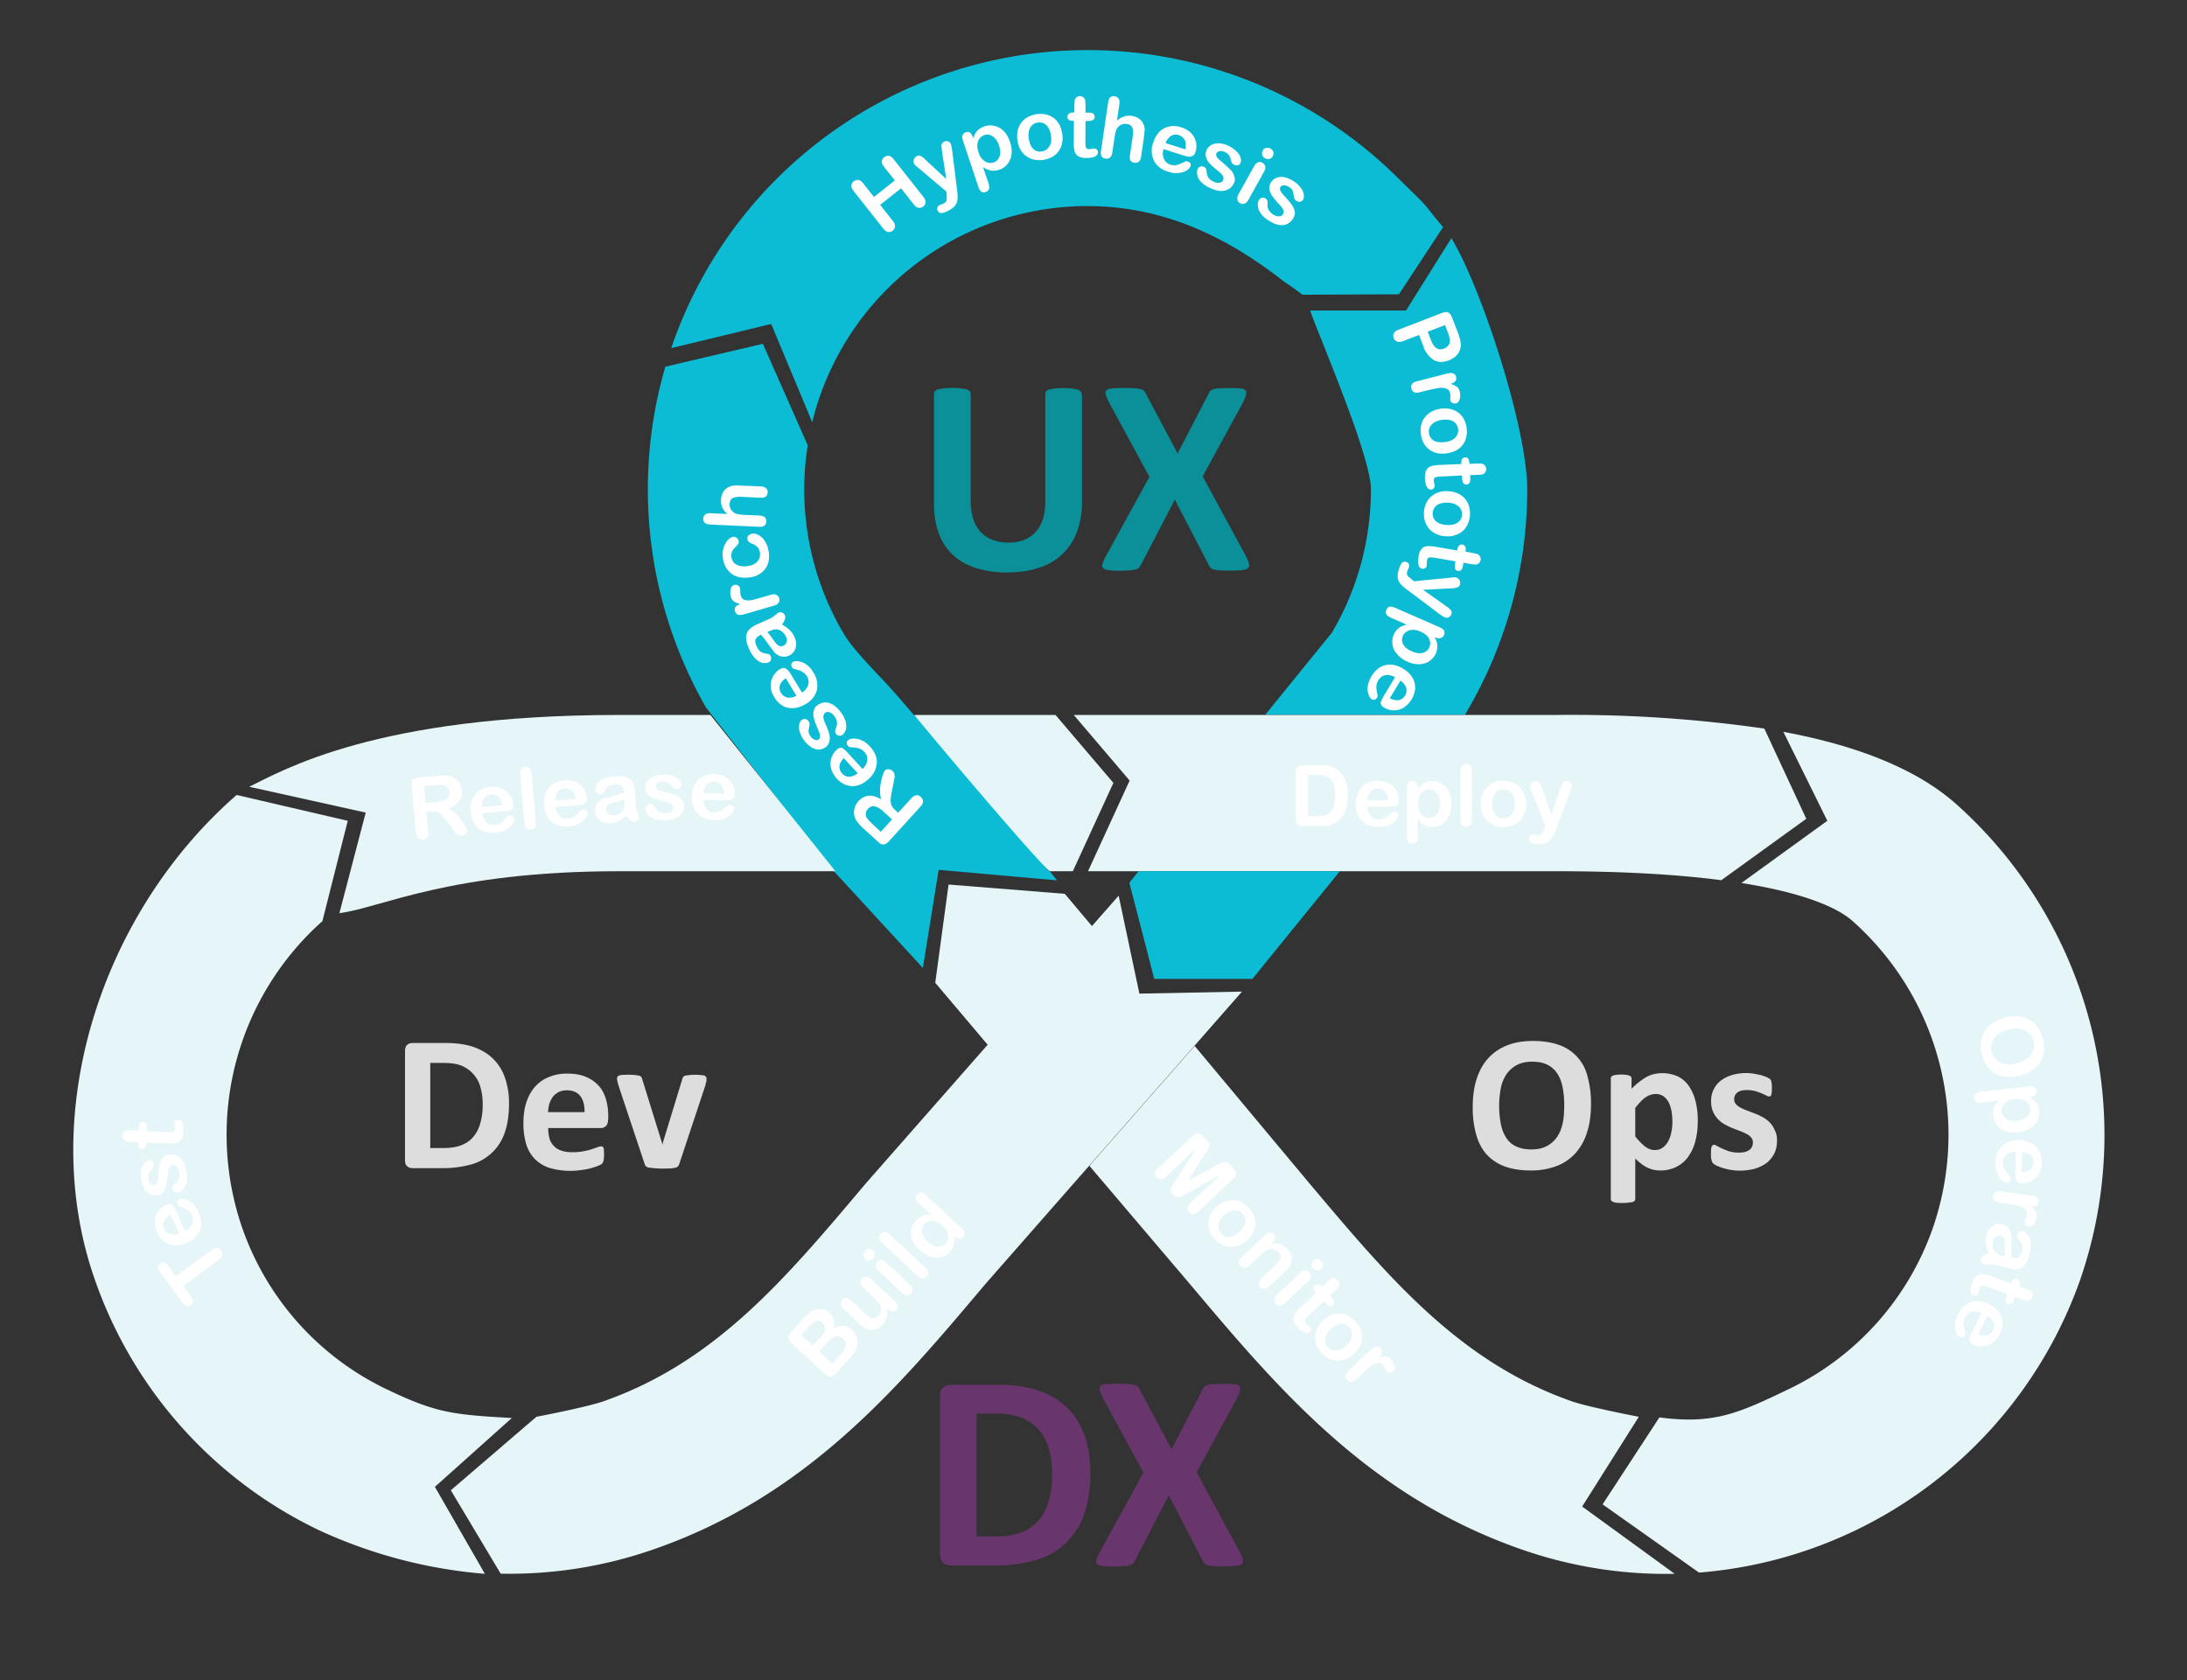 <svg xmlns="http://www.w3.org/2000/svg" viewBox="0 0 1413.1 1086.1">
  <rect x="0" y="0" width="1413.1" height="1086.1" fill="#333333" stroke="none"/>
  <style>
    .st0{fill:#E6F5F8}.st2{fill:#0bbcd4}.st3{fill:#E6F5F8}.st4{fill:#fff}
  </style>
  <g id="Layer_1">
    <path class="st0" d="M152.9 513.8c3.6-3 0 0 0 0l71.8 16.7-16.4 64.9-.7.6a184.8 184.8 0 0 0-51.1 197.6A182 182 0 0 0 250 898c32.5 15.6 43.3 16.3 80.7 18.5L281 961l32.3 56.2a316.5 316.5 0 0 1-107-28.1 282.2 282.2 0 0 1-145-162c-37.8-107.5 4-236.9 91.6-313.3z"/>
    <path class="st0" d="M346.6 915.7c9-1.7 34.6-6.9 43.3-10 72.3-25.4 117.3-78.8 169.4-140.7l163.5-186.1 13.4 63.3 66.3-1.3L636.6 830c-56.5 67.1-114.9 136.5-213.2 171a282.3 282.3 0 0 1-99.9 16.1l-32.2-53.9 55.3-47.5z"/>
    <path fill="none" d="M709.8 594.9l-3.7 4.3.2.1z"/>
    <path class="st2" d="M524.8 272.9a183.2 183.2 0 0 1 175.3-139.7c49.5-.6 91 18.5 129.8 49 4.9 3.1 11.7 8.3 11.7 8.3l62.3-.3 28.5-43.4c-16.6-20-6.2-9.2-30.2-32.8a284.3 284.3 0 0 0-468.5 111l64.6-15.6 26.5 63.5z"/>
    <path class="st2" d="M846.5 200.7c6.9 19.4 39.3 94.3 39.3 115.5a182.4 182.4 0 0 1-25.2 92.7L817.5 462h129l1.5-2.5a283.5 283.5 0 0 0 38.8-143.3c0-38.9-28.9-128.7-49-162.3l-29.3 46.8h-62z"/>
    <path class="st3" d="M804.9 462.1H693.8l36.1 42.4-26.9 58.6h302.6c45.1 0 79.9 2.3 106.6 5.8l54.9-39.7-27.1-58.3a872 872 0 0 0-134.4-8.8H804.9z"/>
    <path class="st2" d="M729.7 570.5l16.1 62.2h63.4l56.5-69.6h-130z"/>
    <path class="st0" d="M678.2 563.1h15l26.2-57.1-37.4-43.9h-91.2c5.9 28.6 75.3 90.4 87.4 101z"/>
    <path class="st2" d="M538.8 563.1l57.5 62.5 10.2-63.4L683 569l-4.8-5.9c-12.1-10.6-87.8-101-87.4-101h-.4l-6.8-8a412.2 412.2 0 0 0-16.3-18c-8.6-9.2-17.5-18.7-22-26.3a182.7 182.7 0 0 1-23.4-122l-29-65.6-63 14.8a283.4 283.4 0 0 0 26.3 220.3l82.6 105.8z"/>
    <path class="st3" d="M1058.9 915.7c-9-1.7-34.6-6.9-43.3-10-72.3-25.4-117.3-78.8-169.4-140.7l-74.3-89-68 77.5 65.1 76.6c56.5 67.1 114.9 136.5 213.2 171a282.3 282.3 0 0 0 99.9 16.1l-59.8-43.5 36.6-58zM688 577.7l-75.1-6-8.6 63.5 34.5 40.8 67.3-76.8z"/>
    <path class="st3" d="M1265.2 520.8c-27.4-25-68.4-39.5-112.9-47.8l28.4 57.5-55.5 40.2c47.2 7.5 65.3 18.6 71.9 24.7l.7.6a184.8 184.8 0 0 1 51.1 197.6 182 182 0 0 1-93.5 104.4c-32.5 15.6-48.2 22.7-83.2 18.1l-36.7 56.2 62.3 44.1a285 285 0 0 0 246.3-189.3 286.7 286.7 0 0 0-78.9-306.3z"/>
    <path class="st4" d="M842.1 494.5h10.4c2.7 0 5 .3 7 .8a13 13 0 0 1 5.3 2.8c4.1 3.5 6.1 8.8 6.1 16 0 2.4-.2 4.5-.6 6.5a17.5 17.5 0 0 1-5.2 9.5 14.2 14.2 0 0 1-7.5 3.5c-1.4.2-3.1.3-4.9.3h-10.4c-1.5 0-2.5-.2-3.3-.7s-1.2-1.1-1.4-1.9a13 13 0 0 1-.3-3.1v-28.9c0-1.7.4-3 1.2-3.7.6-.8 1.9-1.1 3.6-1.1zm3.1 6.3v26.7h6l3.1-.1 2.3-.5c.8-.3 1.5-.7 2.1-1.2 2.7-2.3 4-6.1 4-11.7 0-3.9-.6-6.8-1.8-8.7-1.2-1.9-2.6-3.2-4.3-3.7-1.7-.5-3.8-.8-6.2-.8h-5.2zm52.6 20.6h-14.3c0 1.7.4 3.1 1 4.4.7 1.3 1.5 2.2 2.6 2.9s2.3 1 3.6 1c.9 0 1.7-.1 2.4-.3.7-.2 1.4-.5 2.1-1l1.9-1.4 2.2-2c.4-.3.9-.5 1.6-.5.8 0 1.4.2 1.8.6.5.4.7 1 .7 1.7s-.3 1.4-.8 2.3c-.5.9-1.3 1.7-2.3 2.6a13 13 0 0 1-3.9 2c-1.6.5-3.4.8-5.5.8-4.7 0-8.4-1.3-11-4s-3.9-6.3-3.9-10.9a16.4 16.4 0 0 1 3.8-10.8c1.2-1.3 2.8-2.3 4.6-3a16.4 16.4 0 0 1 13.4.7 12.2 12.2 0 0 1 6.1 10.6c0 1.8-.5 3-1.6 3.6-1.1.4-2.6.7-4.5.7zm-14.3-4.2h13.3a9.3 9.3 0 0 0-2-5.6 6.3 6.3 0 0 0-4.6-1.9c-1.8 0-3.3.6-4.5 1.9a8.7 8.7 0 0 0-2.2 5.6zm32.6-8.4v.9c1.4-1.7 2.8-2.9 4.3-3.7 1.5-.8 3.2-1.2 5-1.2 2.3 0 4.3.6 6.2 1.7 1.9 1.2 3.4 2.9 4.5 5.1 1.1 2.2 1.7 4.9 1.7 7.9a17.5 17.5 0 0 1-3.6 11 11.4 11.4 0 0 1-3.9 3c-1.5.7-3.1 1-4.9 1-2.1 0-3.9-.4-5.3-1.3-1.4-.8-2.8-2.1-4.1-3.7v11c0 3.2-1.2 4.8-3.5 4.8-1.4 0-2.3-.4-2.7-1.2-.4-.8-.7-2-.7-3.6v-31.6c0-1.4.3-2.4.9-3.1.6-.7 1.4-1 2.5-1 1 0 1.9.4 2.5 1.1.7.6 1.1 1.6 1.1 2.9zm14.3 10.7c0-1.9-.3-3.6-.9-5a6.8 6.8 0 0 0-2.5-3.2 6 6 0 0 0-3.5-1.1c-2 0-3.7.8-5.1 2.4-1.4 1.6-2.1 3.9-2.1 7 0 2.9.7 5.2 2.1 6.8a6.5 6.5 0 0 0 5.1 2.4c1.2 0 2.3-.4 3.4-1.1s1.9-1.8 2.5-3.2c.7-1.3 1-3 1-5zm13.3 10.5v-31.8c0-1.5.3-2.6 1-3.3s1.5-1.1 2.6-1.1 2 .4 2.7 1.1c.7.7 1 1.9 1 3.3V530c0 1.5-.3 2.6-1 3.3s-1.6 1.1-2.7 1.1-1.9-.4-2.6-1.2c-.7-.6-1-1.7-1-3.2zm42.3-10.4a15 15 0 0 1-4 10.8 11.9 11.9 0 0 1-4.6 3 16.4 16.4 0 0 1-12 0 12 12 0 0 1-4.6-3.1 14.5 14.5 0 0 1-4-10.7 14.9 14.9 0 0 1 3.9-10.8c1.3-1.3 2.8-2.3 4.6-3a16.4 16.4 0 0 1 12 0c1.8.7 3.4 1.7 4.6 3.1a12 12 0 0 1 2.9 4.7c.9 1.8 1.2 3.8 1.2 6zm-7.3 0c0-3-.7-5.3-2-7a6.3 6.3 0 0 0-5.3-2.5 7 7 0 0 0-3.8 1.1 6.6 6.6 0 0 0-2.5 3.3c-.6 1.5-.9 3.1-.9 5.1 0 1.9.3 3.6.9 5 .6 1.4 1.4 2.5 2.5 3.3s2.4 1.1 3.8 1.1c2.2 0 4-.8 5.3-2.5 1.3-1.6 2-4 2-6.9zm19.1 15.8l.7-1.6-9-22.7a7.5 7.5 0 0 1-.8-2.8c0-.6.2-1.2.5-1.7s.8-1 1.3-1.3a4 4 0 0 1 1.8-.5c1.1 0 1.9.3 2.4 1s1 1.6 1.4 2.9l6.2 18 5.9-16.8 1.3-3.2c.4-.8.8-1.3 1.2-1.6s1-.4 1.8-.4a3 3 0 0 1 1.6.4c.5.3.9.7 1.2 1.2.3.5.4 1 .4 1.6l-.3 1.5-.6 1.9-9.6 25c-.8 2.2-1.6 3.9-2.4 5.2a7.8 7.8 0 0 1-3.1 2.9c-1.3.7-3 1-5.3 1-2.1 0-3.8-.2-4.8-.7s-1.6-1.3-1.6-2.6c0-.8.3-1.5.8-1.9.5-.5 1.3-.7 2.3-.7l1.2.2 1.2.2a4 4 0 0 0 2-.4 4 4 0 0 0 1.3-1.3c.1-.7.5-1.6 1-2.8zM1319.9 671a20 20 0 0 1 .3 10.8c-.8 3.3-2.5 6-5.1 8.3a27.3 27.3 0 0 1-18.1 6c-2.6-.1-5-.8-7.2-1.9a15.2 15.2 0 0 1-5.6-4.8 21.3 21.3 0 0 1-3.5-7.6c-.8-3-1-5.8-.7-8.4a16.8 16.8 0 0 1 7.8-12.3c2.2-1.5 4.8-2.6 7.6-3.3 2.9-.8 5.7-1.1 8.4-.9a16.8 16.8 0 0 1 12.7 6.8c1.4 1.9 2.6 4.4 3.4 7.3zm-16.6 16.2a17 17 0 0 0 6.9-3.3 10 10 0 0 0 3.6-5.1c.6-1.9.6-4 0-6.2a10 10 0 0 0-5.4-6.7c-1.4-.6-3-1-4.8-1.1a21.3 21.3 0 0 0-11.6 3.1 11.2 11.2 0 0 0-5.4 7.6 10 10 0 0 0 .3 4.5 10.2 10.2 0 0 0 8.5 7.7c2.2.5 4.8.3 7.9-.5zm9.1 21.7l-.9.1c1.8 1.2 3.3 2.5 4.2 3.8s1.6 3 1.8 4.9a11.7 11.7 0 0 1-5.6 11.5 18 18 0 0 1-7.7 2.6c-2.2.3-4.3.2-6.3-.2-1.9-.4-3.6-1.1-5-2.1a11.7 11.7 0 0 1-4.4-13.7c.7-1.5 1.7-3 3.2-4.5l-10.9 1.3c-3.2.4-4.9-.6-5.2-2.9-.2-1.4.2-2.3.9-2.9a9 9 0 0 1 3.5-1.1l31.4-3.6c1.4-.2 2.5 0 3.2.5.8.5 1.2 1.3 1.3 2.4.1 1-.1 1.9-.8 2.6-.4.7-1.4 1.2-2.7 1.3zm-9 15.5c1.9-.2 3.5-.7 4.8-1.5a7.1 7.1 0 0 0 2.9-2.8c.6-1.1.9-2.3.7-3.6-.2-2-1.2-3.6-3-4.8-1.7-1.2-4.2-1.6-7.2-1.3a10 10 0 0 0-6.5 2.8 6.1 6.1 0 0 0-1.8 5.4c.1 1.2.6 2.3 1.4 3.2s2 1.7 3.4 2.1c1.6.6 3.3.8 5.3.5zm-1.2 34.3l.2-14.3c-1.7 0-3.1.3-4.4.9-1.3.6-2.3 1.5-2.9 2.6s-1 2.3-1 3.6a8.8 8.8 0 0 0 1.2 4.5l1.4 1.9 2 2.3c.3.4.5.9.5 1.6 0 .8-.2 1.4-.6 1.8-.4.5-1 .7-1.8.7-.7 0-1.4-.3-2.3-.8a8 8 0 0 1-2.5-2.4 15.6 15.6 0 0 1-2.7-9.5c.1-4.7 1.5-8.3 4.2-10.9s6.4-3.8 11-3.8c2.2 0 4.2.4 6 1.1 1.8.7 3.4 1.6 4.7 2.9 1.3 1.3 2.3 2.8 3 4.6a16.4 16.4 0 0 1-.9 13.3c-1.2 2-2.8 3.5-4.8 4.5-1.9 1-3.9 1.5-5.9 1.4-1.8 0-3-.6-3.6-1.6-.6-1-.8-2.5-.8-4.4zm4.4-14.3l-.2 13.3c2.5-.1 4.4-.8 5.7-1.9a5.9 5.9 0 0 0 1.9-4.6c0-1.8-.6-3.3-1.8-4.5a9.6 9.6 0 0 0-5.6-2.3zm-8.7 33.7l-6.1-.8c-1.5-.2-2.5-.7-3.2-1.5-.6-.8-.9-1.7-.8-2.8a3 3 0 0 1 1.5-2.4c.8-.6 2-.8 3.4-.6l20.2 2.7c3.3.4 4.7 1.8 4.4 4.2-.2 1.2-.7 2-1.5 2.5-.8.4-2 .6-3.5.4 1.4 1.1 2.4 2.1 3 3.1s.9 2.3.7 3.8a10 10 0 0 1-1.7 4.3c-1 1.3-2.1 1.9-3.3 1.8-.9-.1-1.6-.5-2.1-1.2s-.7-1.4-.6-2.1c0-.3.3-.9.7-1.9.5-1 .7-1.9.8-2.6.1-1.1 0-2-.5-2.7a5.6 5.6 0 0 0-2.3-1.9 36 36 0 0 0-9.1-2.3zm-12.9 31.8c-.9-2.1-1.5-4-1.8-5.7a14 14 0 0 1 .3-5.7c.5-1.8 1.2-3.3 2.3-4.5a9 9 0 0 1 3.7-2.5c1.4-.4 2.8-.5 4.3-.1 1.9.5 3.5 1.5 4.5 3.1a9.2 9.2 0 0 1 1.5 5.8l-.1 3.5-.1 4.8.1 4.4c1.9.4 3.4.3 4.4-.1 1-.5 1.8-1.7 2.4-3.8.5-1.8.5-3.2.3-4.3-.3-1-.8-2-1.7-2.9-.8-.9-1.4-1.5-1.6-1.9-.3-.3-.3-1-.1-1.9.2-.8.6-1.4 1.3-1.9s1.4-.6 2.2-.4a6 6 0 0 1 3.3 2.2c1 1.2 1.6 2.8 1.9 4.9s.1 4.5-.6 7.3a23 23 0 0 1-2.9 7.1 7 7 0 0 1-4.5 2.9c-1.8.3-4 .2-6.6-.5l-4.2-1.1-3.9-1a15 15 0 0 0-4.3-.4 14 14 0 0 1-3 0c-.7-.2-1.3-.7-1.7-1.5-.4-.8-.5-1.7-.3-2.6.2-.7.7-1.4 1.6-1.9l3.3-1.3zm10.4 2.1l-.1-4.8.1-4.4a6 6 0 0 0-.6-2.5 3 3 0 0 0-2.2-1.6 3.8 3.8 0 0 0-3.1.5c-1 .6-1.6 1.6-1.9 2.9a8.1 8.1 0 0 0 1.7 7.3 11 11 0 0 0 5.1 2.3l1 .3zm9.4 18.5l-.3.8 4.1 1.5 2.6 1c.6.3 1.1.6 1.4 1.1.4.4.6 1 .7 1.6.1.6.1 1.2-.2 1.9-.3.9-.9 1.5-1.8 2-.6.3-1.3.4-1.9.3l-2.8-.8-4.7-1.7-.9 2.5a4 4 0 0 1-1.5 2c-.6.3-1.3.4-2.1.1-.9-.3-1.4-.9-1.5-1.8s.1-2 .6-3.3l.5-1.3-12.7-4.6-2.5-.8c-.6-.1-1.2-.1-1.6.1-.5.2-.9.7-1.1 1.4l-.4 1.7a6 6 0 0 1-.4 1.7c-.2.6-.6 1-1.2 1.3-.6.3-1.2.3-1.9.1-1.1-.4-1.7-1.3-1.9-2.7s.2-3.3 1-5.5 1.7-3.7 2.9-4.5c1.1-.8 2.4-1.2 3.8-1.1s3.2.6 5.3 1.3l13.2 4.8.3-.9c.4-1 .9-1.7 1.5-2 .7-.3 1.4-.4 2.1-.1.7.3 1.2.8 1.5 1.5.4.4.3 1.3-.1 2.4zm-30.8 31l6.3-12.9a9 9 0 0 0-4.4-1c-1.4 0-2.7.4-3.7 1.1a6.8 6.8 0 0 0-2.5 2.8 7 7 0 0 0-.8 2.3c-.1.7-.2 1.5-.1 2.3l.4 2.3.8 2.9c.1.5 0 1-.3 1.7s-.8 1.1-1.4 1.4c-.6.2-1.2.2-1.9-.1-.6-.3-1.2-.9-1.7-1.7-.6-.9-1-1.9-1.2-3.2-.3-1.3-.3-2.8-.1-4.4.2-1.7.8-3.4 1.7-5.3 2.1-4.2 4.9-6.9 8.5-8.1 3.6-1.2 7.4-.7 11.5 1.3 1.9 1 3.6 2.1 5 3.5a12.2 12.2 0 0 1 3.7 10 17 17 0 0 1-1.7 5.9 14.2 14.2 0 0 1-4.9 5.8c-2 1.3-4.1 2-6.2 2.1-2.2.1-4.1-.3-5.9-1.2-1.7-.8-2.5-1.8-2.5-3s.5-2.8 1.4-4.5zm10.1-11l-5.9 11.9c2.3.9 4.3 1.2 5.9.7a6 6 0 0 0 3.7-3.3 6 6 0 0 0 .3-4.9 9.1 9.1 0 0 0-4-4.4zm-525-86.7l14-21.8-19.8 18.6c-1.1 1-2.1 1.6-3.2 1.6-1 0-1.9-.4-2.7-1.2a3.5 3.5 0 0 1-1-2.7c.1-1 .7-2 1.8-3.1L771 734c1.3-1.2 2.4-1.6 3.5-1.4a6 6 0 0 1 3.1 2l1.7 1.8c1 1.1 1.7 2 1.9 2.6.3.7.3 1.4 0 2.1l-1.7 3.1-11.8 18.9 19.6-10.6c1.4-.8 2.5-1.3 3.2-1.5a3 3 0 0 1 2.1.1c.7.3 1.5 1 2.5 2.1l1.7 1.8c1 1.1 1.7 2.2 1.8 3.3.2 1.1-.4 2.2-1.6 3.4L774.3 783c-1.1 1-2.1 1.6-3.2 1.6a3.7 3.7 0 0 1-3.7-3.9c.1-1 .7-2 1.8-3.1L789 759l-22.6 12.6-3.3 1.7a5 5 0 0 1-2.5.4c-.9-.1-1.8-.6-2.7-1.5-.6-.7-1-1.4-1.2-2.1-.1-.7-.1-1.5.1-2.2.2-.7.5-1.4.9-2l1.4-2.1zm46.8 37.7a18.2 18.2 0 0 1-5.1 3.4 13.2 13.2 0 0 1-10.9-.2c-1.7-.8-3.4-2-4.9-3.7a15.9 15.9 0 0 1-3.3-5.1 13 13 0 0 1-.9-5.5c.1-1.9.6-3.7 1.4-5.4a18.6 18.6 0 0 1 8.8-8.3 13 13 0 0 1 10.8.2 18.2 18.2 0 0 1 8.3 8.7c.7 1.8 1 3.6 1 5.5-.1 1.8-.6 3.6-1.4 5.4a20 20 0 0 1-3.8 5zm-5-5.4c2.2-2 3.4-4.1 3.7-6.2.3-2.1-.3-4-1.8-5.6a7 7 0 0 0-3.4-2 6.5 6.5 0 0 0-4.1.4c-1.5.6-2.9 1.5-4.3 2.8a14.3 14.3 0 0 0-3.1 4.1 7.6 7.6 0 0 0-.7 4.1c.2 1.3.8 2.5 1.8 3.6a6.3 6.3 0 0 0 5.5 2.1c2.1-.2 4.2-1.3 6.4-3.3zm21.4 7l-.6.6c2.1-.2 4-.1 5.6.5 1.6.6 3.1 1.6 4.5 3 1.3 1.4 2.2 3 2.6 4.6.4 1.7.3 3.3-.3 4.9-.3 1-.8 1.9-1.5 2.7l-2.7 2.9-9.9 9.3c-1.1 1-2.1 1.5-3.1 1.5s-1.9-.4-2.6-1.1a3.5 3.5 0 0 1-1-2.7c.1-1 .7-2 1.7-3l8.9-8.4c1.8-1.7 2.9-3.2 3.4-4.5.5-1.4 0-2.8-1.4-4.2-.9-1-2-1.6-3.3-1.8s-2.6-.1-4 .5c-1 .5-2.7 1.8-4.8 3.8l-6.7 6.3c-1.1 1-2.1 1.5-3.1 1.5s-1.9-.4-2.6-1.2c-.7-.8-1-1.7-.9-2.7.1-1 .7-2 1.7-3l15.4-14.5c1-1 2-1.4 2.9-1.5.9 0 1.7.3 2.5 1.1.4.5.7 1 .9 1.6.1.6.1 1.2-.1 1.8s-.8 1.4-1.5 2zm23.1 24.8L830 842.4c-1.1 1-2.1 1.5-3.1 1.5s-1.9-.4-2.6-1.2a3.5 3.5 0 0 1-1-2.7c.1-1 .7-2 1.7-3l15.3-14.4c1.1-1 2.1-1.5 3.1-1.5s1.9.4 2.6 1.2c.7.8 1.1 1.7 1 2.7-.1 1-.6 2-1.6 2.9zm3.1-7.9a3.5 3.5 0 0 1 .1-5.2c.8-.7 1.6-1 2.6-.9s1.8.5 2.5 1.2c.6.7 1 1.5 1.1 2.5s-.3 1.8-1.2 2.6c-.8.8-1.7 1.1-2.7 1-.9 0-1.7-.4-2.4-1.2zm5 11.3l.6.6 3.2-3 2.1-1.8a4 4 0 0 1 1.6-.8c.6-.1 1.1-.1 1.7.1a4 4 0 0 1 1.6 1c.6.7 1 1.5 1 2.6 0 .7-.2 1.3-.6 1.9-.4.6-1 1.3-1.9 2.1l-3.6 3.4 1.8 2c.7.8 1.1 1.5 1.1 2.2 0 .7-.3 1.4-.8 1.9-.7.7-1.5.9-2.3.6s-1.7-1-2.7-2l-.9-1-9.8 9.2-1.8 1.9c-.4.5-.6 1-.7 1.5 0 .5.2 1.1.7 1.6.3.3.7.7 1.4 1.1l1.3 1.1c.4.4.6 1 .6 1.7s-.3 1.2-.8 1.7c-.9.8-2 1-3.3.4s-2.8-1.6-4.5-3.4c-1.6-1.7-2.5-3.2-2.7-4.6-.2-1.4 0-2.7.7-3.9.7-1.2 1.9-2.6 3.6-4.1l10.3-9.6-.7-.7c-.7-.8-1.1-1.5-1.1-2.3 0-.7.3-1.4.8-1.9.6-.5 1.2-.7 2-.7s1.3.4 2.1 1.2zm21.4 43.6a18.2 18.2 0 0 1-5.1 3.4 13.2 13.2 0 0 1-10.9-.2c-1.7-.8-3.4-2-4.9-3.7a15.9 15.9 0 0 1-3.3-5.1 13 13 0 0 1-.9-5.5c.1-1.9.6-3.7 1.4-5.4a18.6 18.6 0 0 1 8.8-8.3 13 13 0 0 1 10.8.2 18.2 18.2 0 0 1 8.3 8.7c.7 1.8 1 3.6 1 5.5a15.4 15.4 0 0 1-5.2 10.4zm-5-5.3c2.2-2 3.4-4.1 3.7-6.2.3-2.1-.3-4-1.8-5.6a7 7 0 0 0-3.4-2 6.5 6.5 0 0 0-4.1.4c-1.5.6-2.9 1.5-4.3 2.8-1.4 1.3-2.4 2.7-3.1 4.1s-.9 2.8-.7 4.1.8 2.5 1.8 3.6a6.3 6.3 0 0 0 5.5 2.1c2.1-.2 4.2-1.3 6.4-3.3zm10.8 17.8l-4.5 4.2c-1.1 1-2.1 1.5-3.2 1.5-1 0-1.9-.4-2.6-1.2a4 4 0 0 1-1-2.7c.1-1 .7-2 1.7-3l14.9-14c2.4-2.3 4.4-2.5 6-.8.8.9 1.2 1.8 1 2.7-.2.9-.8 1.9-1.9 3 1.7-.4 3.1-.5 4.3-.4 1.2.1 2.3.8 3.4 1.9s1.8 2.5 2.2 4.1c.4 1.6.2 2.8-.7 3.7-.7.6-1.4.9-2.3.8-.8-.1-1.5-.3-2-.9l-1-1.8c-.5-1-1-1.8-1.5-2.3a3.6 3.6 0 0 0-2.4-1.3c-.9-.1-1.8.1-2.9.6s-2.2 1.2-3.4 2.1l-4.1 3.8zM548.1 879l-8.2 8.8c-1.2 1.3-2.3 1.9-3.4 1.9s-2.2-.6-3.5-1.7l-21.7-20.1c-1.3-1.2-1.9-2.3-2-3.4 0-1.1.5-2.2 1.7-3.5l8.7-9.4c1.3-1.4 2.5-2.5 3.6-3.3a9 9 0 0 1 3.5-1.8c1-.3 2.1-.4 3.2-.4a9.5 9.5 0 0 1 6 2.5c2.9 2.7 3.7 6.1 2.3 10.2 4.7-2.7 8.8-2.4 12.3.8a10.9 10.9 0 0 1 3 11.3c-.4 1.2-1.1 2.5-2 3.8-.9 1.3-2.1 2.7-3.5 4.3zm-30.5-16.2l7.5 6.9 5-5.4c1.4-1.5 2.3-2.7 2.7-3.8.5-1.1.5-2.1.1-3.3-.2-.8-.7-1.6-1.4-2.2-1.5-1.4-2.9-1.7-4.3-1.1-1.4.6-3.1 2-5.1 4.1l-4.5 4.8zm17.3 4.7l-5.6 6.1 8.4 7.8 5.8-6.3c3.7-4 4.1-7.3 1.2-9.9-1.5-1.4-3-1.8-4.6-1.4a12 12 0 0 0-5.2 3.7zm38.7-21.2l-.7-.6c.2 1.4.3 2.7.2 3.9a10.6 10.6 0 0 1-3.2 6.8c-1.2 1.3-2.6 2.2-4 2.7s-3 .6-4.4.3c-1.8-.4-3.7-1.6-5.9-3.6l-10.7-9.9c-1.1-1-1.7-2-1.7-3s.2-1.9 1-2.7c.8-.8 1.6-1.2 2.6-1.2s2 .5 3.1 1.5l8.6 8c1.2 1.2 2.4 2 3.4 2.6a5 5 0 0 0 3 .7c1-.1 1.9-.6 2.8-1.5a6.4 6.4 0 0 0 1.1-7c-.5-1-2-2.7-4.6-5.1l-6.5-6.1c-1.1-1-1.6-2-1.7-3-.1-1 .3-1.9 1-2.7.7-.8 1.6-1.2 2.6-1.2s2 .5 3.1 1.5l15.6 14.4c1 .9 1.6 1.9 1.7 2.8a3 3 0 0 1-.9 2.5c-.7.7-1.5 1.1-2.5 1.1-1.1.2-2-.3-3-1.2zm-9.2-32.9a4 4 0 0 1-2.5 1.3c-1 .1-1.8-.2-2.7-1a3.3 3.3 0 0 1-1.1-2.6 4 4 0 0 1 1-2.6c.6-.7 1.4-1.1 2.4-1.2.9-.1 1.8.2 2.7 1a3.5 3.5 0 0 1 .2 5.1zm8 2.5l15.5 14.4c1.1 1 1.7 2 1.7 3 .1 1-.2 1.9-1 2.7a3 3 0 0 1-2.6 1.1c-1 0-2.1-.5-3.1-1.5l-15.4-14.3c-1.1-1-1.6-2-1.7-3-.1-1 .2-1.9 1-2.7.7-.8 1.6-1.2 2.6-1.2 1.1.2 2.1.6 3 1.5zm20.7 8.9l-23.3-21.6c-1.1-1-1.7-2-1.8-3s.2-1.9 1-2.7c.8-.8 1.6-1.2 2.6-1.2s2.1.5 3.1 1.5l23.3 21.6c1.1 1 1.7 2 1.8 3s-.3 1.9-1 2.7a3 3 0 0 1-2.6 1.1c-1 0-2-.5-3.1-1.4zm24-25.5l-.5-.5c.2 1.5.2 2.8 0 4a10 10 0 0 1-.9 3.4c-.5 1.1-1.2 2.1-2.1 3.1a11.1 11.1 0 0 1-9.1 3.5c-1.8-.1-3.5-.6-5.3-1.5-1.7-.9-3.4-2-5-3.5a15.9 15.9 0 0 1-5.6-9.7 11 11 0 0 1 3.2-9.1c1.4-1.5 2.9-2.6 4.4-3.2 1.5-.6 3.3-.9 5.3-.8l-7.9-7.4c-1.1-1-1.7-2-1.9-3-.2-1 .1-1.9.9-2.7s1.6-1.2 2.5-1.2c.9 0 1.9.5 2.9 1.5l23.7 22c1 .9 1.6 1.9 1.6 2.8s-.2 1.8-.9 2.5-1.5 1.1-2.5 1.1c-.8.1-1.8-.4-2.8-1.3zm-17.7 3.2a12 12 0 0 0 4.4 2.8 7 7 0 0 0 4 .3c1.2-.3 2.3-.9 3.2-1.9a6.5 6.5 0 0 0 1.2-7.3c-.6-1.4-1.6-2.8-3.2-4.2-1.4-1.3-2.9-2.2-4.3-2.7s-2.8-.6-4.1-.3c-1.3.3-2.4.9-3.2 1.9-.9 1-1.4 2.1-1.6 3.4-.2 1.3.1 2.6.7 4a9.7 9.7 0 0 0 2.9 4zm-490.9 15.4l5.2 7 23-16.9c1.3-1 2.5-1.4 3.6-1.3 1.1.1 2 .6 2.6 1.6.7 1 .9 2 .7 3-.2 1.1-1 2.1-2.3 3.1l-23 16.9 5.2 7c.8 1.1 1.2 2.1 1.1 3a3 3 0 0 1-1.3 2.2c-.8.6-1.7.8-2.6.6-.9-.2-1.7-.8-2.5-1.9l-15-20.4c-.8-1.1-1.2-2.1-1.1-3a3 3 0 0 1 1.3-2.2c.8-.6 1.6-.8 2.5-.6.9.2 1.8.8 2.6 1.9zm5.1-35.4l5.9 13.1c1.5-.7 2.7-1.6 3.6-2.7s1.4-2.3 1.5-3.6a7.8 7.8 0 0 0-1.9-5.8 8 8 0 0 0-1.7-1.5l-2.1-1.1-2.8-1.2c-.4-.2-.8-.6-1.1-1.3-.3-.7-.4-1.3-.2-1.9.2-.6.6-1 1.3-1.4.6-.3 1.4-.4 2.4-.2 1 .1 2.1.5 3.3 1.1 1.2.6 2.3 1.5 3.5 2.8 1.1 1.2 2.1 2.8 3 4.6 1.9 4.3 2.2 8.2.9 11.7a15.3 15.3 0 0 1-8.3 8.1c-2 .9-3.9 1.4-5.9 1.6a12.5 12.5 0 0 1-10.2-3.5c-1.4-1.4-2.5-3-3.4-5-1.2-2.6-1.6-5.1-1.4-7.5s1-4.4 2.4-6.1c1.3-1.7 2.9-3 4.7-3.8 1.7-.8 3-.8 3.9 0s1.8 1.8 2.6 3.6zm2.1 14.7l-5.5-12.1a9.2 9.2 0 0 0-4.3 4.2c-.7 1.6-.6 3.2.2 5a5.6 5.6 0 0 0 3.6 3.3 9 9 0 0 0 6-.4zm-6.9-50.9c2-.3 3.8-.2 5.4.6 1.6.7 2.9 2 4 3.7 1.1 1.8 1.8 4 2.3 6.7.4 2.6.4 4.9 0 6.9-.5 2-1.2 3.5-2.3 4.6a5.9 5.9 0 0 1-3.4 1.9 3 3 0 0 1-2.2-.5 2.7 2.7 0 0 1-1.2-2c-.1-.8 0-1.4.3-1.8l1.4-1.4c1.2-1 2-2 2.4-3.2.5-1.1.5-2.6.2-4.4a6.8 6.8 0 0 0-1.6-3.4c-.8-.8-1.6-1.1-2.5-1-1.3.2-2.1.9-2.5 1.9s-.7 2.7-.8 5c-.2 2.6-.5 4.7-.9 6.4-.4 1.7-1.1 3.1-2 4.2a6.2 6.2 0 0 1-3.9 2.1c-1.4.3-2.9.1-4.3-.6-1.4-.6-2.7-1.7-3.7-3.3s-1.8-3.5-2.2-5.9c-.3-1.9-.4-3.6-.3-5.1.1-1.6.4-2.9.9-4a9 9 0 0 1 1.8-2.7c.7-.7 1.4-1.1 2.2-1.2.8-.1 1.6 0 2.2.5.6.5 1 1.2 1.2 2.2.1.7 0 1.4-.3 2-.3.6-.9 1.3-1.6 2.1-.6.7-1.1 1.4-1.4 2.2-.3.8-.3 1.9-.1 3.1a6 6 0 0 0 1.4 3.1c.7.8 1.5 1.1 2.3.9.8-.1 1.3-.6 1.7-1.3.4-.7.6-1.6.8-2.8l.4-4.6c.2-2.3.5-4.3 1-5.8a8.8 8.8 0 0 1 2.1-3.7c.7-.6 1.8-1.2 3.2-1.4zM89.5 739v-.8l-4.4-.2-2.8-.2c-.7-.1-1.2-.3-1.7-.6a3 3 0 0 1-1.2-1.3 3.7 3.7 0 0 1 .7-4.3c.5-.5 1.1-.8 1.7-.9l2.9-.1 5 .2.1-2.7c0-1 .3-1.8.8-2.3.5-.5 1.2-.8 1.9-.7 1 0 1.7.5 2 1.3.4.8.5 1.9.5 3.4l-.1 1.4 13.5.5h2.6c.6 0 1.1-.3 1.5-.6.4-.3.6-.9.6-1.7 0-.4 0-1-.2-1.8l-.2-1.7c0-.6.3-1.1.8-1.6a2 2 0 0 1 1.8-.6c1.2 0 2.1.7 2.6 2 .6 1.3.8 3.2.7 5.6-.1 2.3-.5 4-1.4 5.2a5 5 0 0 1-3.3 2.2c-1.4.3-3.2.4-5.5.3l-14.1-.6v1c0 1.1-.3 1.9-.8 2.4s-1.2.8-1.9.8c-.8 0-1.4-.3-1.9-.9l-.2-2.7zm488.7-215.6l2.1 1.9 8.5-9.3c1.1-1.2 2.2-1.9 3.3-2 1.1-.1 2 .3 2.9 1.1.9.9 1.4 1.8 1.4 2.9 0 1.1-.6 2.2-1.7 3.4l-20.4 22.4c-1.2 1.3-2.3 1.9-3.4 2-1.1.1-2.3-.5-3.5-1.7l-9.6-8.7a31.9 31.9 0 0 1-3.2-3.3c-.8-1-1.5-2-1.9-3a8.6 8.6 0 0 1-.9-3.9 10.8 10.8 0 0 1 2.9-7.4c2-2.2 4.2-3.3 6.6-3.5 2.4-.2 5.1.6 8.1 2.3-.5-1.5-.8-3.2-.8-5.2s.2-3.9.6-5.8a38 38 0 0 1 1.3-4.9c.5-1.4.9-2.2 1.2-2.6.4-.4.8-.7 1.4-.8.6-.2 1.2-.1 1.8 0s1.2.5 1.8 1c.7.6 1.1 1.3 1.2 2 .2.7.2 1.5.1 2.2l-.6 3.3-1.2 6.1c-.5 2.2-.7 4-.7 5.4 0 1.4.2 2.5.6 3.4.4.8 1.1 1.8 2.1 2.7zm-14.5 9.2l5.4 5 7.3-8-5.3-4.8a17.7 17.7 0 0 0-3.9-2.9 6.3 6.3 0 0 0-3.4-.8c-1 .1-2 .7-3 1.7-.7.8-1.2 1.7-1.3 2.7-.2 1 0 2 .4 2.9.6.9 1.8 2.3 3.8 4.2zm-16.1-46.2l9.7 10.6a10 10 0 0 0 2.6-3.7c.5-1.3.6-2.6.4-3.9a7.5 7.5 0 0 0-1.7-3.3c-.6-.6-1.2-1.2-1.9-1.6-.6-.4-1.4-.7-2.1-.9-.8-.2-1.6-.4-2.3-.4l-3-.3a2 2 0 0 1-1.4-.9c-.5-.6-.8-1.1-.8-1.8 0-.6.3-1.2.8-1.7.5-.4 1.2-.8 2.2-1s2.2-.2 3.5 0c1.3.2 2.7.7 4.2 1.5s2.9 2 4.3 3.5c3.2 3.5 4.7 7.1 4.4 10.8a15 15 0 0 1-5.4 10.3 18.2 18.2 0 0 1-5.1 3.4c-1.8.8-3.6 1.2-5.4 1.1s-3.6-.5-5.3-1.3a16.7 16.7 0 0 1-8.4-10.4 12.3 12.3 0 0 1 3.6-11.7c1.4-1.2 2.6-1.7 3.7-1.3.9.7 2.1 1.6 3.4 3zm6.6 13.4l-9-9.8c-1.7 1.8-2.7 3.6-2.8 5.3s.5 3.3 1.8 4.7c1.2 1.3 2.7 2 4.4 2 1.7 0 3.6-.7 5.6-2.2zM527.9 456a9.3 9.3 0 0 1 5-2c1.7-.1 3.5.4 5.3 1.5s3.5 2.7 5.1 4.9c1.6 2.1 2.6 4.1 3.1 6.1s.5 3.7.1 5.1a6.3 6.3 0 0 1-2.1 3.3c-.6.5-1.4.7-2.2.6-.8-.1-1.5-.5-2-1.2-.5-.6-.7-1.2-.6-1.8s.2-1.2.5-1.9c.6-1.4.8-2.7.7-3.9s-.7-2.6-1.8-4a6.4 6.4 0 0 0-3-2.3c-1.1-.4-2-.3-2.6.2-1 .8-1.5 1.7-1.4 2.9.1 1.1.6 2.8 1.6 4.9 1 2.4 1.8 4.4 2.2 6.1.4 1.7.5 3.2.1 4.7a6.3 6.3 0 0 1-2.4 3.7 7.3 7.3 0 0 1-4.1 1.5c-1.6.1-3.2-.3-4.8-1.2a18.7 18.7 0 0 1-7.3-8.6c-.6-1.4-.9-2.8-1-4s0-2.3.4-3.2c.3-.9.8-1.6 1.4-2.1a3 3 0 0 1 2.2-.6c.8.1 1.5.6 2.1 1.4.5.6.7 1.2.7 1.9s-.2 1.6-.4 2.6c-.2.9-.3 1.7-.2 2.6s.6 1.8 1.3 2.8a5.3 5.3 0 0 0 2.7 2.1c1 .4 1.8.3 2.5-.2.6-.5.9-1.1.9-1.9 0-.8-.2-1.7-.6-2.8l-1.8-4.3c-.9-2.1-1.5-4-1.8-5.6-.3-1.6-.2-3 .2-4.3.2-1.1.9-2.1 2-3zm-17.2-20.7l7.5 12.3a9.5 9.5 0 0 0 3.2-3.1 7.5 7.5 0 0 0 1.1-3.7c0-1.3-.4-2.4-1-3.6l-1.5-1.9-1.9-1.3c-.7-.4-1.5-.6-2.2-.9l-2.9-.8c-.5-.2-.9-.5-1.3-1.1-.4-.6-.5-1.3-.4-1.9s.5-1.1 1.1-1.5c.6-.3 1.4-.5 2.4-.5s2.2.2 3.4.7a14.3 14.3 0 0 1 7.3 6.6 15 15 0 0 1 2.3 11.5 15 15 0 0 1-7.3 9 18.5 18.5 0 0 1-5.7 2.3c-1.9.4-3.8.4-5.5.1s-3.4-1.1-5-2.3a16.4 16.4 0 0 1-4-4.6 13.8 13.8 0 0 1-2.3-7.2 12.4 12.4 0 0 1 5.8-10.8c1.6-1 2.9-1.1 3.9-.5 1 .5 2 1.6 3 3.2zm3.9 14.4l-6.9-11.4c-2 1.5-3.3 3-3.8 4.7-.5 1.6-.2 3.3.8 4.9a6 6 0 0 0 4 2.9c1.7.4 3.7 0 5.9-1.1zm-9.3-46c2 1.1 3.6 2.2 4.9 3.5 1.3 1.2 2.4 2.8 3.2 4.7.8 1.7 1.1 3.4 1 5s-.6 3-1.4 4.2c-.9 1.2-2 2.1-3.3 2.7-1.8.8-3.7.9-5.5.3a9.5 9.5 0 0 1-4.7-3.6l-2.1-2.9-2.9-3.9a61 61 0 0 0-2.8-3.5c-1.7.9-2.9 1.8-3.4 2.8-.5 1-.4 2.5.5 4.5a9.5 9.5 0 0 0 2.4 3.5c.9.6 1.9 1.1 3.1 1.3l2.5.5c.4.1.8.6 1.2 1.4.3.8.4 1.5.1 2.3-.2.8-.7 1.3-1.5 1.6-1.2.5-2.5.6-4 .3a9 9 0 0 1-4.5-2.7 20.8 20.8 0 0 1-4-6.1c-1.3-2.9-2-5.4-2-7.4a7 7 0 0 1 1.7-5 15 15 0 0 1 5.5-3.7l4-1.8 3.7-1.6c1.3-.6 2.5-1.3 3.7-2.4l2.4-1.8c.7-.3 1.5-.3 2.3.1.9.4 1.5 1 1.8 1.8.3.7.3 1.5-.1 2.5-.3 1-.9 2.1-1.8 3.4zm-9.5 4.8c.8.8 1.8 2.1 3 3.8a64 64 0 0 0 2.6 3.5c.5.6 1.2 1.2 2 1.6.8.4 1.7.4 2.7 0 1-.4 1.7-1.2 2.1-2.3.4-1.1.3-2.2-.3-3.5a9 9 0 0 0-2.5-3.3 6.1 6.1 0 0 0-3.3-1.5c-1.3-.2-3.1.3-5.4 1.3l-.9.4zm-3.5-22.4l5.9-1.7c1.4-.4 2.6-.4 3.5.1.9.5 1.5 1.2 1.8 2.2.3 1 .2 2-.4 2.8-.5.9-1.5 1.5-2.9 1.9l-19.6 5.7c-3.2.9-5.1.2-5.7-2.1-.3-1.2-.2-2.1.4-2.8a7 7 0 0 1 3-1.8c-1.7-.4-3-1-4-1.6-1-.7-1.7-1.7-2.1-3.2s-.5-3-.1-4.6c.3-1.6 1.1-2.6 2.3-2.9.9-.2 1.7-.2 2.4.3a3 3 0 0 1 1.4 1.7l.1 2c0 1.1.1 2 .3 2.8.3 1 .8 1.8 1.5 2.3a5 5 0 0 0 2.9.8c1.2.1 2.5-.1 4-.4l5.3-1.5zm-6.3-41.2c.9-.1 1.9 0 3 .4s2.2 1.1 3.3 2.1c1.1 1 2 2.3 2.8 3.9.8 1.6 1.3 3.5 1.6 5.6.6 4.5-.2 8.2-2.5 11.1a14.6 14.6 0 0 1-10 5.2c-3 .4-5.7.2-8.1-.6s-4.4-2.3-6-4.3-2.5-4.5-3-7.6c-.3-1.9-.2-3.6.1-5.3.3-1.6.9-3.1 1.6-4.3a10 10 0 0 1 2.4-2.9c.9-.7 1.8-1.1 2.6-1.2.9-.1 1.6.1 2.3.7.7.6 1.1 1.3 1.2 2.2.1.6 0 1.1-.3 1.6l-1.3 1.6c-1.2 1.1-2.1 2.1-2.6 3.2s-.7 2.3-.5 3.8c.3 2.1 1.4 3.8 3.2 4.8s4.2 1.4 7.1 1c1.4-.2 2.6-.5 3.7-1s2-1.1 2.7-1.9a6.8 6.8 0 0 0 1.7-5.7 6.6 6.6 0 0 0-1.5-3.6c-.8-.9-2-1.7-3.5-2.3-.9-.3-1.6-.7-2.1-1.2a3 3 0 0 1-1-1.8c-.1-.9.1-1.7.7-2.3 1-.7 1.6-1 2.4-1.2zm-27-13.2l10.9.5a19 19 0 0 1-2.4-2.8 10.1 10.1 0 0 1-1.6-6.5c.1-1.9.6-3.5 1.4-4.9a8 8 0 0 1 3.6-3.2c.9-.5 1.9-.8 3-.9 1.1-.1 2.3-.2 3.8-.1l14 .6c1.5.1 2.6.5 3.3 1.2.7.7 1.1 1.6 1 2.7-.1 2.4-1.7 3.6-4.6 3.4l-12.4-.6c-2.3-.1-4.2.2-5.5.8s-2 1.9-2.1 3.9c-.1 1.3.3 2.5 1 3.6a7 7 0 0 0 2.9 2.5c1.1.4 3 .7 5.8.9l9.7.4c1.4.1 2.5.4 3.3 1.1.7.7 1.1 1.6 1 2.8-.1 2.4-1.7 3.6-4.6 3.4l-31.8-1.5c-1.5-.1-2.6-.4-3.3-1.1s-1-1.6-1-2.7c.1-1.2.5-2.1 1.3-2.7.7-.6 1.9-.9 3.3-.8zm98.7-213.2l7 8.8 13.5-10.7-7-8.8c-1-1.3-1.5-2.4-1.4-3.5.1-1.1.6-2 1.5-2.7.9-.7 1.9-1 3-.9 1.1.2 2.1.9 3.1 2.2l19.2 24.3c1 1.3 1.5 2.5 1.4 3.6-.1 1.1-.6 2-1.5 2.7-.9.7-1.9 1-3 .8-1.1-.2-2.1-.9-3.1-2.2l-8.2-10.4-13.5 10.7 8.2 10.4c1 1.3 1.5 2.5 1.4 3.6-.1 1.1-.6 2-1.5 2.7-.9.7-1.9 1-3 .8-1.1-.2-2.1-.9-3.1-2.2l-19.2-24.3c-1-1.3-1.5-2.4-1.4-3.5.1-1.1.6-2 1.5-2.7.9-.7 2-1 3-.9 1.1.2 2.1.9 3.1 2.2zm54 7.1l-.2-1.8-18.7-15.8a10 10 0 0 1-2.1-2.1c-.3-.6-.4-1.1-.4-1.8s.2-1.2.6-1.8.8-1 1.3-1.3c.9-.5 1.8-.6 2.6-.2.8.3 1.7 1 2.6 1.9l14 13-2.7-17.6-.4-3.4c0-.9.1-1.5.3-1.9.2-.4.7-.8 1.4-1.2.5-.3 1-.4 1.6-.4s1.1.2 1.6.5.9.7 1.1 1.2l.4 1.4.4 2 3.3 26.6c.3 2.3.4 4.2.3 5.7a8 8 0 0 1-1.4 4c-.8 1.2-2.2 2.3-4.2 3.4-1.9 1-3.4 1.6-4.6 1.7-1.2.1-2-.4-2.6-1.5-.4-.7-.5-1.4-.2-2.1.2-.6.8-1.2 1.7-1.7l1.1-.4 1.1-.4c.7-.4 1.3-.8 1.6-1.3.3-.4.5-1 .5-1.8v-2.9zm16.8-37.2l.3.8c.8-2 1.7-3.7 2.9-4.9a12 12 0 0 1 16.8.4c1.8 1.8 3.1 4.1 4.1 7 .7 2.1 1.1 4.2 1.1 6.2a12.5 12.5 0 0 1-3.8 9.3c-1.2 1.1-2.6 2-4.3 2.5-2 .7-3.8.8-5.4.5-1.6-.3-3.3-1.1-5-2.2l3.5 10.4c1 3.1.4 5-1.8 5.7-1.3.4-2.3.3-3-.3a7.3 7.3 0 0 1-1.8-3.2l-10-30c-.4-1.3-.5-2.4-.1-3.3s1-1.4 2-1.8c1-.3 1.9-.3 2.7.2.8.6 1.4 1.5 1.8 2.7zm17 5.6c-.6-1.8-1.4-3.3-2.4-4.4-1-1.1-2.1-1.9-3.3-2.3s-2.4-.4-3.7 0c-1.9.6-3.3 1.9-4.1 3.9s-.7 4.4.3 7.3a10 10 0 0 0 4.1 5.8 6.6 6.6 0 0 0 5.6.7 6 6 0 0 0 2.9-2.1c.8-1 1.2-2.3 1.4-3.8.1-1.5-.2-3.2-.8-5.1zm40.9-7.3c.3 2.2.2 4.2-.2 6.1-.4 1.9-1.2 3.6-2.3 5.1a12.2 12.2 0 0 1-4.2 3.6 17.2 17.2 0 0 1-11.9 1.6c-1.9-.5-3.5-1.3-5-2.4a12.6 12.6 0 0 1-3.6-4.3 17.9 17.9 0 0 1-1.6-12c.4-1.9 1.2-3.6 2.3-5.1 1.1-1.5 2.5-2.7 4.2-3.6A17.2 17.2 0 0 1 676 74c1.9.5 3.6 1.3 5 2.4 1.5 1.1 2.6 2.6 3.6 4.3.9 1.9 1.5 3.9 1.8 6zm-7.3 1c-.4-3-1.4-5.2-2.9-6.7s-3.4-2.1-5.6-1.8c-1.4.2-2.6.7-3.6 1.6-1 .9-1.7 2.1-2.1 3.6s-.5 3.2-.2 5.1c.3 1.9.8 3.5 1.5 4.9a7.3 7.3 0 0 0 2.9 2.9c1.2.6 2.5.8 3.9.6a6.5 6.5 0 0 0 4.9-3.2c1.3-1.7 1.6-4 1.2-7zm14.3-15h.8v-4.4l.1-2.8c.1-.7.2-1.2.5-1.7a3.4 3.4 0 0 1 3-1.7c.9 0 1.8.4 2.5 1.1.5.5.8 1 .9 1.7l.2 2.9v5h2.7c1 0 1.8.3 2.4.8s.8 1.1.8 1.9c0 1-.4 1.7-1.2 2.1-.8.4-1.9.6-3.3.6h-1.4l-.1 13.5.1 2.6c.1.6.3 1.1.6 1.5.3.4.9.6 1.7.6l1.7-.2 1.7-.2c.6 0 1.1.2 1.6.7.5.5.7 1.1.7 1.8 0 1.2-.7 2.1-2 2.7-1.3.6-3.1.9-5.6.9-2.3 0-4-.4-5.2-1.2a5.7 5.7 0 0 1-2.3-3.2 21 21 0 0 1-.5-5.5l.1-14.1h-1c-1.1 0-1.9-.3-2.4-.8-.6-.5-.8-1.1-.8-1.9 0-.8.3-1.4.9-1.9.9-.6 1.7-.8 2.8-.8zm29.9-5.5L721.7 78a17 17 0 0 1 3.1-2.1c1-.5 2-.8 3.1-1s2.3-.1 3.5 0c1.8.3 3.4.9 4.7 1.9 1.3 1 2.3 2.3 2.9 3.9.4.9.6 2 .6 3.1l-.3 3.7-2 13.9c-.2 1.5-.7 2.5-1.5 3.1-.8.6-1.7.9-2.8.7-2.4-.4-3.4-2-2.9-4.9l1.8-12.2a12 12 0 0 0-.2-5.5c-.5-1.4-1.7-2.2-3.7-2.5a6 6 0 0 0-3.7.6 7.2 7.2 0 0 0-2.8 2.7c-.5 1-1 2.9-1.4 5.7l-1.4 9.6c-.2 1.4-.7 2.5-1.5 3.1-.8.7-1.7.9-2.9.7-2.4-.4-3.4-2-2.9-4.9l4.6-31.5c.2-1.5.7-2.5 1.4-3.2.7-.6 1.7-.9 2.8-.7 1.2.2 2 .7 2.5 1.5.6.9.8 2 .6 3.5zm42.2 33.5l-13.7-4.3c-.5 1.6-.6 3.1-.3 4.5s.8 2.6 1.6 3.5 1.9 1.6 3.1 2c.8.3 1.6.4 2.4.4a9 9 0 0 0 2.3-.3l2.2-.8 2.7-1.3c.5-.2 1-.2 1.7 0s1.2.6 1.6 1.1.4 1.2.1 1.9c-.2.6-.7 1.3-1.4 2-.8.7-1.8 1.3-3 1.7-1.2.5-2.7.7-4.4.8-1.7 0-3.5-.2-5.5-.9a14.8 14.8 0 0 1-9.3-7.1 14.8 14.8 0 0 1-.5-11.6c.6-2.1 1.5-3.9 2.7-5.5a13 13 0 0 1 4.1-3.7c1.6-.9 3.3-1.4 5.3-1.6 1.9-.1 4 .1 6.1.8 2.7.9 4.9 2.2 6.5 3.9a12 12 0 0 1 2.7 11.8c-.5 1.8-1.4 2.7-2.6 3-1 .5-2.5.3-4.4-.3zm-12.4-8.2l12.7 4c.6-2.4.5-4.4-.3-6-.8-1.5-2-2.6-3.9-3.2a6 6 0 0 0-4.9.5 9.6 9.6 0 0 0-3.6 4.7zm44.3 25.6c-.8 1.8-2 3.2-3.5 4.1a9.3 9.3 0 0 1-5.3 1.2c-2.1-.1-4.3-.8-6.8-1.9a17.9 17.9 0 0 1-5.7-3.9 9.3 9.3 0 0 1-2.5-4.5c-.3-1.5-.2-2.8.3-3.9a3 3 0 0 1 1.6-1.5 3 3 0 0 1 2.3.1c.7.3 1.2.7 1.4 1.3.2.5.4 1.2.4 1.9.1 1.5.6 2.8 1.2 3.8.7 1 1.8 1.9 3.5 2.7 1.3.6 2.6.8 3.7.6 1.1-.2 1.9-.7 2.2-1.5.5-1.2.5-2.2-.2-3.2-.6-.9-1.9-2.1-3.7-3.5a44 44 0 0 1-4.8-4.4 9.4 9.4 0 0 1-2.3-4.1c-.4-1.4-.2-2.9.4-4.4a7.4 7.4 0 0 1 2.9-3.2c1.3-.8 3-1.2 4.8-1.2s3.9.5 6.1 1.5c1.7.8 3.2 1.7 4.4 2.7 1.2 1 2.1 2 2.8 3s1 2 1.2 3c.1 1 .1 1.8-.3 2.5-.3.8-.9 1.3-1.6 1.5s-1.6.2-2.5-.3a3 3 0 0 1-1.5-1.4c-.3-.6-.6-1.4-.8-2.5-.2-.9-.6-1.7-1.1-2.4a6.5 6.5 0 0 0-2.5-1.9c-1.2-.6-2.3-.8-3.4-.6s-1.7.6-2.1 1.4c-.3.7-.3 1.4.1 2.1a9 9 0 0 0 1.9 2.2 93.6 93.6 0 0 1 7.8 7.1 10 10 0 0 1 1.8 3.8 5 5 0 0 1-.2 3.8zm19.5-7.4l-10.3 18.5a4.8 4.8 0 0 1-2.5 2.4c-1 .3-1.9.2-2.9-.3a3.3 3.3 0 0 1-1.7-2.3 5 5 0 0 1 .7-3.4l10.2-18.3c.7-1.3 1.5-2.1 2.5-2.4.9-.3 1.9-.2 2.8.3.9.5 1.5 1.3 1.8 2.3.2 1 0 2.1-.6 3.2zm.5-8.4c-.9-.5-1.5-1.2-1.8-2.1s-.2-1.9.3-2.9c.5-.9 1.2-1.5 2.2-1.7 1-.2 1.9-.1 2.8.4.8.5 1.4 1.1 1.8 2 .3.9.2 1.8-.3 2.9-.5 1-1.3 1.6-2.2 1.8s-1.9.1-2.8-.4zm18.1 39c-1.1 1.7-2.5 2.9-4.1 3.6s-3.4.8-5.4.4c-2-.4-4.2-1.4-6.5-2.9-2.2-1.4-3.9-3-5-4.7a9.2 9.2 0 0 1-1.8-4.8c-.1-1.5.2-2.8.9-3.8a3 3 0 0 1 1.8-1.3c.8-.2 1.6 0 2.3.5.6.4 1 .9 1.2 1.4.1.5.2 1.2.1 2-.1 1.5.1 2.8.7 3.9s1.5 2.2 3.1 3.1c1.2.8 2.4 1.2 3.6 1.1 1.1 0 1.9-.4 2.4-1.1.7-1.1.8-2.1.3-3.2-.5-1-1.5-2.4-3.1-4a45.8 45.8 0 0 1-4.1-5c-1-1.4-1.5-2.9-1.7-4.4s.2-2.9 1.1-4.3a7.3 7.3 0 0 1 3.4-2.8 9 9 0 0 1 5-.5 19 19 0 0 1 9.8 5.7c1.1 1.2 1.8 2.3 2.3 3.4.5 1.1.7 2.1.7 3.1s-.2 1.8-.6 2.4c-.5.7-1.1 1.1-1.8 1.3a4 4 0 0 1-2.5-.6c-.6-.4-1-.9-1.3-1.6a12 12 0 0 1-.5-2.6c-.1-.9-.3-1.7-.7-2.5a5.8 5.8 0 0 0-2.2-2.2c-1.1-.7-2.2-1.1-3.2-1.1s-1.8.3-2.3 1c-.4.6-.5 1.4-.2 2.1a8 8 0 0 0 1.5 2.4l3.1 3.5c1.6 1.7 2.8 3.3 3.6 4.7s1.2 2.8 1.3 4.1a9 9 0 0 1-1.2 3.7zm84 82l-2.6-6.8-10.4 4c-1.5.6-2.8.7-3.8.2-1-.4-1.8-1.1-2.2-2.2-.4-1.1-.4-2.2.1-3.1.5-1 1.5-1.7 3-2.3l28.3-10.9c1.6-.6 3-.7 3.9-.2 1 .5 1.8 1.5 2.4 3.2l3.7 9.6c1.1 2.8 1.7 5.1 1.9 6.8.2 1.7 0 3.2-.6 4.7-.5 1.5-1.4 2.8-2.6 3.9s-2.7 2-4.4 2.7c-3.7 1.4-7 1.4-9.8-.2a17.2 17.2 0 0 1-6.9-9.4zm16.1-8.2l-1.9-5-11.2 4.3 1.9 5c.7 1.8 1.4 3.2 2.2 4.2.8 1 1.8 1.7 2.8 2 1.1.3 2.3.2 3.6-.3a5.7 5.7 0 0 0 3.4-3c.8-1.5.5-3.9-.8-7.2zm-12.6 37l-5.9 1.5c-1.4.4-2.6.3-3.5-.2a3.3 3.3 0 0 1-1.7-2.3c-.3-1-.1-2 .4-2.8a5 5 0 0 1 3-1.8l19.8-5.1c3.2-.8 5.1-.1 5.7 2.2.3 1.2.1 2.1-.5 2.8s-1.6 1.3-3.1 1.7c1.7.5 3 1.1 4 1.8a5 5 0 0 1 2 3.3 9 9 0 0 1 0 4.6c-.4 1.6-1.2 2.6-2.4 2.9-.9.2-1.7.1-2.4-.3-.7-.5-1.2-1-1.3-1.7v-2c.1-1.1 0-2-.2-2.8-.3-1-.8-1.8-1.5-2.3-.7-.5-1.7-.8-2.8-.9-1.2-.1-2.5 0-4 .2l-5.6 1.2zm11.9 40.9c-2.2.3-4.2.3-6.1-.1a13 13 0 0 1-8.8-6.3c-1-1.7-1.6-3.6-1.9-5.8-.3-2.2-.3-4.2.2-6.1.4-1.9 1.2-3.5 2.4-5 1.1-1.5 2.5-2.7 4.2-3.6a18.3 18.3 0 0 1 12-1.8 13 13 0 0 1 8.8 6.3c1 1.7 1.6 3.6 1.9 5.8.3 2.2.3 4.2-.2 6.1-.4 1.9-1.2 3.6-2.3 5-1.1 1.5-2.5 2.7-4.2 3.6s-3.8 1.5-6 1.9zm-1.1-7.3c3-.4 5.2-1.4 6.6-3s2-3.4 1.7-5.6a6.7 6.7 0 0 0-1.7-3.6 7 7 0 0 0-3.6-2c-1.5-.4-3.2-.4-5.2-.1a13 13 0 0 0-4.8 1.6 7.6 7.6 0 0 0-2.9 3c-.6 1.2-.8 2.5-.6 4a6.4 6.4 0 0 0 3.3 4.9c1.9.9 4.3 1.2 7.2.8zm15.6 13.3v.8l4.4-.2h2.8c.7 0 1.3.2 1.8.4.5.3.9.7 1.3 1.2.3.5.5 1.1.6 1.8 0 .9-.3 1.8-.9 2.6-.4.5-1 .9-1.7 1-.7.2-1.6.3-2.8.3l-5 .2.1 2.7c0 1-.2 1.8-.6 2.4-.5.6-1.1.9-1.9.9-1 0-1.7-.3-2.1-1.1-.4-.8-.7-1.9-.7-3.3l-.1-1.4-13.6.7-2.6.2c-.6.1-1.1.3-1.5.7-.4.4-.5.9-.5 1.7l.3 1.7.3 1.7c0 .6-.2 1.1-.6 1.6-.5.5-1 .8-1.7.8-1.2.1-2.1-.5-2.8-1.8-.7-1.3-1.1-3.1-1.2-5.5-.1-2.3.2-4 .9-5.3.7-1.2 1.7-2 3.1-2.5 1.3-.4 3.1-.7 5.4-.8l14.1-.6v-1c0-1.1.2-1.9.6-2.4.5-.6 1.1-.9 1.9-.9.8 0 1.4.2 1.9.8.4.7.7 1.5.8 2.6zm-15.2 47.6a15.2 15.2 0 0 1-10.6-4.6c-1.2-1.4-2.2-3-2.8-4.8a17 17 0 0 1 .7-12 13.7 13.7 0 0 1 8.3-7.1c1.9-.6 3.9-.8 6.1-.6 2.2.1 4.2.6 6 1.4 1.8.8 3.3 1.9 4.5 3.2 1.2 1.4 2.1 3 2.7 4.8a16.8 16.8 0 0 1-.8 12c-.8 1.8-1.9 3.2-3.3 4.4-1.4 1.2-3 2.1-4.9 2.6-1.6.7-3.7.9-5.9.7zm.5-7.3c3 .2 5.3-.3 7.1-1.5s2.7-2.9 2.8-5.1c.1-1.4-.2-2.7-.9-3.9-.7-1.1-1.7-2-3.1-2.7-1.4-.7-3.1-1.1-5-1.2-1.9-.1-3.6.1-5.1.6a6.7 6.7 0 0 0-4.8 6c-.1 2.2.6 4 2.2 5.5 1.6 1.3 3.8 2.1 6.8 2.3zm12.3 16.4l-.1.8 4.3.8 2.7.6c.6.2 1.2.4 1.6.8.4.4.8.8 1 1.4.2.6.3 1.2.2 1.9-.2.9-.7 1.7-1.5 2.3a3 3 0 0 1-1.8.6l-2.9-.3-4.9-.9-.5 2.6c-.2 1-.6 1.8-1.1 2.2-.6.5-1.2.6-2 .5-1-.2-1.6-.7-1.8-1.5-.3-.8-.3-2 0-3.4l.2-1.3-13.3-2.3-2.6-.3c-.6 0-1.2.1-1.6.4s-.7.8-.9 1.6l-.1 1.8-.1 1.7c-.1.6-.4 1.1-1 1.5s-1.2.5-1.9.4c-1.2-.2-1.9-1-2.3-2.4s-.4-3.3 0-5.6 1.1-3.9 2-4.9 2.1-1.6 3.5-1.7c1.4-.1 3.2 0 5.5.4l13.9 2.4.2-1a4 4 0 0 1 1.2-2.3c.6-.5 1.3-.6 2-.5.8.1 1.3.5 1.7 1.2.5.5.6 1.4.4 2.5z"/>
    <path class="st4" d="M912.3 374.6l1.4 1.1 24.3-2.4c1.4-.2 2.4-.2 3 0 .6.2 1.1.5 1.5.9.4.5.7 1 .9 1.6.2.6.1 1.2 0 1.8-.3 1-.8 1.7-1.6 2-.8.3-1.8.5-3.2.6l-19.1 1 14.5 10.3c1.2.8 2.1 1.5 2.7 2.1.6.6 1 1.1 1.2 1.6.1.5.1 1.1-.1 1.8a3 3 0 0 1-.9 1.4c-.4.4-.9.7-1.5.8-.6.1-1.1.1-1.6 0a13 13 0 0 0-1.3-.7l-1.7-1.1-21.4-16.1a29.5 29.5 0 0 1-4.3-3.7 8 8 0 0 1-1.9-3.8c-.3-1.4-.1-3.2.5-5.3.6-2.1 1.3-3.6 2-4.5.7-.9 1.7-1.2 2.9-.8.8.2 1.4.7 1.7 1.3.3.6.3 1.4 0 2.4l-.5 1.1-.5 1.1c-.2.8-.3 1.5-.2 2 .1.5.4 1.1.9 1.6l2.3 1.9zm15.5 37.5l-.8-.4a14 14 0 0 1 1.7 5.4 11.5 11.5 0 0 1-5 10.1c-1.8 1.3-4 2-6.5 2.1-2.5.1-5.1-.4-7.9-1.7a17.9 17.9 0 0 1-8.6-7.7 12 12 0 0 1-.1-9.7 9.2 9.2 0 0 1 3.3-4.3c1.3-1 3-1.7 5-2.2l-10.1-4.4c-3-1.3-4-3-3-5.2.6-1.3 1.3-1.9 2.2-2 .9-.1 2.1.2 3.6.8l29 12.7c1.3.6 2.1 1.3 2.5 2.1.4.8.4 1.7-.1 2.7-.4 1-1.1 1.6-2 1.9-.9.5-2 .4-3.2-.2zm-15.5 8.9a12 12 0 0 0 4.9 1.2c1.5 0 2.8-.3 3.9-1s1.9-1.6 2.4-2.7c.8-1.9.8-3.7-.1-5.6-.9-1.9-2.8-3.5-5.6-4.7-2.7-1.2-5-1.4-7.1-.8-2 .6-3.5 1.9-4.3 3.7a6 6 0 0 0-.4 3.5c.2 1.2.9 2.4 1.9 3.6 1.1 1.1 2.6 2 4.4 2.8zM894 450l7.4-12.3c-1.4-.8-2.9-1.3-4.3-1.4s-2.7.2-3.8.7a8.4 8.4 0 0 0-4 7.1l.2 2.3.6 3c.1.5-.1 1-.4 1.6-.4.6-.9 1.1-1.5 1.2-.6.2-1.2.1-1.9-.3-.6-.3-1.1-1-1.6-1.9a11.3 11.3 0 0 1-.7-7.7c.4-1.6 1.1-3.3 2.1-5.1 2.4-4 5.5-6.5 9.1-7.3 3.7-.9 7.4-.1 11.4 2.3 1.9 1.1 3.4 2.4 4.7 3.9a12.6 12.6 0 0 1 2.9 10.4 16.8 16.8 0 0 1-7.6 11.1 12.3 12.3 0 0 1-12.2-.2c-1.6-1-2.3-2-2.3-3.2.3-1.1.9-2.5 1.9-4.2zm10.9-10.1l-6.9 11.4a9.7 9.7 0 0 0 5.9 1.2c1.7-.4 3-1.4 4-3a6 6 0 0 0 .7-4.8 9.5 9.5 0 0 0-3.7-4.8z"/>
    <path d="M328.9 713.4c0 7.4-1 13.8-2.9 19a31.7 31.7 0 0 1-21.5 20.2 67.8 67.8 0 0 1-18.6 2.4h-19.3c-1.4 0-2.5-.4-3.5-1.2s-1.4-2.1-1.4-4v-70.5c0-1.8.5-3.2 1.4-4s2.1-1.2 3.5-1.2h20.8c7.2 0 13.3.8 18.3 2.5s9.3 4.2 12.7 7.5 6.1 7.4 7.8 12.3a49.3 49.3 0 0 1 2.7 17zm-17 .6c0-3.8-.4-7.4-1.3-10.7a20.9 20.9 0 0 0-11.9-14.3c-3.1-1.4-7.2-2-12.2-2H278v55h8.6c4.5 0 8.3-.6 11.4-1.8 3.1-1.2 5.7-2.9 7.7-5.3 2.1-2.4 3.6-5.3 4.6-8.8 1-3.4 1.6-7.5 1.6-12.1zm81 9.4c0 1.9-.4 3.3-1.3 4.3-.9.9-2 1.4-3.5 1.4h-33.9c0 2.4.3 4.5.8 6.5s1.5 3.6 2.7 4.9c1.2 1.4 2.8 2.4 4.8 3.1 1.9.7 4.3 1.1 7 1.1a39.1 39.1 0 0 0 12.7-1.9l3.8-1.3a7 7 0 0 1 2.4-.6l.9.2c.3.1.5.4.6.8.2.4.3.9.3 1.6l.1 2.6-.1 2.3-.2 1.7-.4 1.2-.7.9c-.3.3-1 .7-2.2 1.2a41.7 41.7 0 0 1-11 2.8 48 48 0 0 1-20.8-1.4 23.2 23.2 0 0 1-9.3-5.7 23.5 23.5 0 0 1-5.6-9.6 46.2 46.2 0 0 1-1.8-13.6c0-5 .6-9.4 1.9-13.4 1.3-4 3.2-7.4 5.6-10.1a23 23 0 0 1 9-6.3 30 30 0 0 1 11.9-2.2c4.7 0 8.7.7 12 2.1s6 3.3 8.2 5.7 3.7 5.3 4.7 8.7c1 3.3 1.5 7 1.5 10.9v2.1zm-15.2-4.5c.1-4.4-.8-7.9-2.7-10.4-1.9-2.5-4.8-3.8-8.8-3.8-2 0-3.7.4-5.2 1.1-1.5.8-2.7 1.8-3.7 3a16 16 0 0 0-2.3 4.5c-.5 1.7-.8 3.6-.9 5.5h23.6zm78.8-21.8v.8l-.1 1-.3 1.2-.4 1.6L439 752c-.2.7-.5 1.3-.8 1.7-.4.4-.9.8-1.8 1s-1.9.4-3.3.5l-5.5.1a74.2 74.2 0 0 1-8.7-.7c-.8-.3-1.4-.6-1.7-1-.4-.4-.6-1-.8-1.7l-16.8-50.4-.6-2.3-.3-1.4v-.8c0-.4.1-.8.3-1.1.2-.3.6-.6 1.2-.8.6-.2 1.4-.4 2.4-.4l3.8-.1 4.1.2 2.5.4c.6.2 1 .5 1.3.8.3.4.5.8.6 1.3l12.7 40.9.4 1.6.4-1.6 12.5-40.9c.1-.5.3-.9.6-1.3s.7-.6 1.3-.8a38 38 0 0 1 12.2-.1c.5.2.9.5 1.1.8.3.4.4.8.4 1.2zm571.5 16.6c0 6.7-.8 12.7-2.5 18a36.7 36.7 0 0 1-7.4 13.5 31.8 31.8 0 0 1-12.2 8.4 46.2 46.2 0 0 1-16.8 2.9c-6.3 0-11.8-.8-16.5-2.5s-8.6-4.2-11.7-7.5-5.5-7.7-7-12.9a63.6 63.6 0 0 1-2.3-18.5c0-6.5.8-12.4 2.5-17.7 1.7-5.2 4.1-9.7 7.4-13.3 3.3-3.7 7.4-6.5 12.2-8.4 4.9-2 10.5-2.9 16.9-2.9 6.1 0 11.5.8 16.2 2.4a28.5 28.5 0 0 1 18.9 20.3 65 65 0 0 1 2.3 18.2zm-17.3.8a59 59 0 0 0-1-11.6c-.7-3.5-1.8-6.5-3.4-8.9a16.3 16.3 0 0 0-6.4-5.8c-2.7-1.4-6-2-10-2s-7.4.8-10.1 2.3a19.3 19.3 0 0 0-6.6 6.1 24.4 24.4 0 0 0-3.5 8.9 61.5 61.5 0 0 0 0 22.7 26 26 0 0 0 3.4 9c1.6 2.5 3.7 4.4 6.4 5.7 2.7 1.3 6 2 10.1 2 4 0 7.4-.8 10.1-2.3 2.7-1.5 4.9-3.5 6.6-6.1 1.7-2.6 2.8-5.6 3.5-9s.9-7.1.9-11zm86.3 9.7c0 5-.5 9.4-1.6 13.4a30 30 0 0 1-4.7 10.2c-2 2.8-4.6 4.9-7.6 6.4a23 23 0 0 1-14.9 1.8 20 20 0 0 1-7.7-3.8c-1.3-1-2.5-2.1-3.9-3.4V775c0 .4-.1.8-.4 1.1-.3.3-.7.6-1.3.8a38 38 0 0 1-10 .5 11 11 0 0 1-2.4-.5c-.6-.2-1-.5-1.3-.8-.3-.3-.4-.7-.4-1.1v-77.9c0-.4.1-.8.3-1.1.2-.3.6-.6 1.1-.8a8 8 0 0 1 2.1-.5 27.3 27.3 0 0 1 6.4 0c.9.1 1.5.3 2.1.5.5.2.9.5 1.1.8.2.3.3.7.3 1.1v6.6a48 48 0 0 1 9.6-7.6 19 19 0 0 1 5-1.9 24.4 24.4 0 0 1 15.9 1.8c2.9 1.6 5.2 3.8 7 6.6a31 31 0 0 1 4 9.8c.9 3.7 1.3 7.6 1.3 11.8zm-16.4 1.1c0-2.4-.2-4.7-.5-6.8-.4-2.2-1-4.1-1.8-5.8-.9-1.7-2-3.1-3.4-4.1a8.6 8.6 0 0 0-5.2-1.5 11.2 11.2 0 0 0-6.2 2c-1.1.7-2.2 1.6-3.3 2.8s-2.3 2.5-3.6 4.2v18.4c2.2 2.8 4.3 4.9 6.3 6.5 2 1.5 4.1 2.3 6.3 2.3 2 0 3.8-.5 5.2-1.6 1.4-1 2.6-2.4 3.5-4.1.9-1.7 1.6-3.6 2-5.7s.7-4.4.7-6.6zm67.6 11.9c0 3.2-.6 6-1.8 8.4a18.4 18.4 0 0 1-5 6.1 25 25 0 0 1-7.7 3.7 37.1 37.1 0 0 1-24.5-2c-1-.5-1.7-1-2.2-1.4-.5-.4-.8-1.1-1.1-2.1s-.4-2.3-.4-4.2l.1-2.9a8 8 0 0 1 .4-1.8l.6-.9.9-.2c.5 0 1.1.3 2 .8a48.4 48.4 0 0 0 8 3.5 22.3 22.3 0 0 0 9.8.4c1.1-.3 2.1-.7 2.9-1.3.8-.5 1.4-1.2 1.8-2.1.4-.8.6-1.8.6-2.9 0-1.3-.4-2.3-1.2-3.2a9.3 9.3 0 0 0-3.1-2.3c-1.3-.7-2.7-1.3-4.3-1.9l-4.9-1.9c-1.7-.7-3.3-1.5-4.9-2.4a17.4 17.4 0 0 1-7.4-8.2c-.8-1.9-1.2-4.1-1.2-6.8s.5-5.1 1.6-7.3c1-2.2 2.5-4.1 4.5-5.7 2-1.6 4.3-2.8 7.2-3.7a31.6 31.6 0 0 1 14.6-.9l4.5.9 3.4 1.2 2 1.1c.4.3.7.6.8.9l.4 1.1.2 1.6.1 2.4-.1 2.8-.3 1.7c-.1.4-.3.7-.6.8l-.9.2c-.4 0-1-.2-1.8-.7a46.1 46.1 0 0 0-7.1-2.8 20.6 20.6 0 0 0-9-.3 7 7 0 0 0-2.6 1.3c-.7.5-1.2 1.2-1.5 1.9a6 6 0 0 0-.5 2.3c0 1.3.4 2.4 1.2 3.3.8.9 1.8 1.6 3.1 2.3 1.3.7 2.8 1.3 4.4 1.9l5 1.9c1.7.7 3.4 1.5 5 2.4 1.6.9 3.1 2 4.4 3.4 1.3 1.3 2.3 2.9 3.1 4.8 1.1 2 1.5 4.2 1.5 6.8z" fill="#ddd"/>
    <path class="st0" d="M600.6 462.1H459l37.4 46.7 43.4 54.3h132.6-272.6c-109.5 0-153.8 23.7-180.5 27.1l17-65-75.3-16.7c21.9-10.6 82.2-46.4 238.8-46.4h200.8z"/>
    <path class="st4" d="M278.3 524.4l-2.8.3 1.2 12.6c.2 1.7-.1 2.9-.7 3.8-.7.9-1.6 1.3-2.7 1.4a4 4 0 0 1-3.1-.9c-.8-.8-1.2-1.9-1.4-3.5l-2.9-30.2c-.2-1.7.1-3 .8-3.8.7-.8 1.9-1.3 3.6-1.5l12.9-1.2c1.8-.2 3.3-.2 4.6-.2 1.3 0 2.4.2 3.5.6a10 10 0 0 1 7.1 9.1c.3 2.9-.3 5.3-1.8 7.2a14.2 14.2 0 0 1-7.1 4.4c1.5.6 2.9 1.6 4.4 2.9a39.8 39.8 0 0 1 6.7 8.5 7.7 7.7 0 0 1 1.1 2.7l-.3 1.6c-.3.5-.7 1-1.2 1.3-.5.3-1.2.6-1.9.6-.9.1-1.7-.1-2.3-.4-.6-.4-1.2-.8-1.7-1.4l-2-2.7-3.7-5a26.9 26.9 0 0 0-3.5-4.1c-1-.9-2-1.5-2.9-1.8-1.3-.4-2.5-.4-3.9-.3zm3-16.9l-7.3.7 1 10.8 7.1-.7c1.9-.2 3.5-.5 4.8-1a5.5 5.5 0 0 0 2.8-2c.6-.9.8-2 .7-3.4-.1-1.1-.5-2-1.1-2.8a4.7 4.7 0 0 0-2.5-1.6c-1-.2-2.8-.3-5.5 0zm44.7 16.9l-14.3 1.3c.2 1.7.6 3.1 1.4 4.3a6.6 6.6 0 0 0 2.9 2.6c1.1.5 2.4.8 3.7.6l2.4-.5c.7-.3 1.4-.7 2-1.2l1.7-1.6 2-2.2c.3-.4.9-.6 1.6-.6.7-.1 1.4.1 1.9.5s.8.9.9 1.7c.1.7-.1 1.5-.6 2.4-.4.9-1.1 1.8-2.1 2.8-1 .9-2.2 1.7-3.8 2.4-1.5.7-3.3 1.1-5.4 1.3-4.7.4-8.5-.6-11.3-3-2.8-2.4-4.5-6-4.9-10.5-.2-2.2 0-4.2.4-6.1.5-1.9 1.3-3.6 2.4-5 1.1-1.4 2.5-2.6 4.3-3.4 1.7-.9 3.7-1.4 5.9-1.6a13 13 0 0 1 12.5 5.5c1.2 1.8 1.9 3.7 2 5.7.2 1.8-.3 3.1-1.3 3.7-1 .4-2.4.8-4.3.9zm-14.7-2.8l13.2-1.2c-.4-2.5-1.2-4.3-2.5-5.4a6.1 6.1 0 0 0-4.8-1.4c-1.8.2-3.3.9-4.3 2.3s-1.6 3.2-1.6 5.7zm27.6 10.4l-2.7-31.7c-.1-1.5.1-2.6.7-3.4a3 3 0 0 1 2.5-1.3c1.1-.1 2 .2 2.8.9a5 5 0 0 1 1.3 3.2l2.7 31.7c.1 1.5-.1 2.6-.7 3.4-.6.8-1.5 1.2-2.6 1.3-1.1.1-2-.2-2.7-.9-.8-.7-1.2-1.8-1.3-3.2zm34.5-11.6l-14.3 1.2c.2 1.7.6 3.1 1.4 4.3a6.9 6.9 0 0 0 6.5 3.3 8.5 8.5 0 0 0 4.4-1.6l1.8-1.6 2.1-2.2c.3-.4.9-.6 1.6-.6.7-.1 1.4.1 1.9.5s.8.9.8 1.7c.1.7-.1 1.5-.6 2.4a10 10 0 0 1-2.1 2.7 16.5 16.5 0 0 1-9.2 3.6c-4.7.4-8.5-.6-11.3-3.1-2.8-2.5-4.4-6-4.8-10.6-.2-2.2 0-4.2.5-6.1a12 12 0 0 1 6.7-8.4c1.7-.9 3.7-1.4 5.9-1.6 2.9-.2 5.4.2 7.5 1.2a12.4 12.4 0 0 1 7 10c.2 1.8-.3 3.1-1.3 3.7a9.3 9.3 0 0 1-4.5 1.2zm-14.6-2.9l13.2-1.1c-.4-2.5-1.2-4.3-2.5-5.4a6.6 6.6 0 0 0-4.8-1.5c-1.8.2-3.3.9-4.3 2.3a9.2 9.2 0 0 0-1.6 5.7zm45.9 9.7a22.9 22.9 0 0 1-4.9 3.4 13.5 13.5 0 0 1-10.5.6 8.9 8.9 0 0 1-3.5-2.8 8.4 8.4 0 0 1-1.4-4.1c-.1-2 .4-3.7 1.6-5.2 1.2-1.5 2.9-2.5 5-3.2a70 70 0 0 0 3.4-.9l4.7-1.3 4.2-1.4a8.3 8.3 0 0 0-1.4-4.2c-.7-.9-2.2-1.2-4.4-1.1-1.9.1-3.2.5-4.1 1a7 7 0 0 0-2.3 2.5l-1.3 2.1c-.3.3-.8.5-1.8.6-.8.1-1.5-.2-2.2-.7-.6-.5-1-1.1-1-2a6 6 0 0 1 1.1-3.8 9.3 9.3 0 0 1 4.1-3.3c1.9-.9 4.3-1.4 7.1-1.6 3.2-.2 5.8 0 7.7.7 1.9.6 3.3 1.8 4.1 3.4.9 1.6 1.4 3.8 1.5 6.5l.3 4.4.2 4a14 14 0 0 0 1 4.3l.9 2.8c0 .8-.3 1.5-.9 2.1-.7.7-1.4 1-2.3 1.1-.8 0-1.5-.3-2.3-.9a20 20 0 0 1-2.6-3zm-1.2-10.6a110.3 110.3 0 0 1-8.8 2.7c-.8.3-1.5.7-2.2 1.3-.7.6-1 1.5-.9 2.6.1 1.1.5 2 1.4 2.7.9.7 2 1 3.4 1 1.4-.1 2.8-.5 3.9-1.2 1.2-.7 2-1.6 2.5-2.6.6-1.1.8-3 .6-5.5l.1-1zm38.5 3.7c.1 2-.4 3.8-1.3 5.2a8.8 8.8 0 0 1-4.3 3.4c-1.9.8-4.2 1.2-7 1.3-2.6.1-4.9-.3-6.8-1a9.8 9.8 0 0 1-4.2-2.9 6 6 0 0 1-1.4-3.6c0-.8.2-1.5.8-2.1a3 3 0 0 1 2.2-.9 3 3 0 0 1 1.8.5c.4.4.8.9 1.2 1.6a8.7 8.7 0 0 0 2.8 2.9c1.1.6 2.5.9 4.3.9 1.5 0 2.7-.4 3.6-1.1.9-.7 1.4-1.4 1.3-2.3 0-1.3-.5-2.2-1.5-2.8-1-.6-2.6-1.1-4.9-1.6-2.5-.6-4.6-1.2-6.2-1.8s-2.9-1.5-3.9-2.6a6 6 0 0 1-1.5-4.1c0-1.5.4-2.9 1.2-4.2s2.1-2.4 3.8-3.2 3.7-1.3 6.2-1.3a16.4 16.4 0 0 1 8.9 2c1 .6 1.8 1.3 2.4 2.1.5.8.8 1.6.9 2.3 0 .8-.2 1.5-.8 2.1-.5.6-1.3.8-2.4.9-.8 0-1.4-.2-1.9-.6-.5-.4-1.2-1-1.9-1.9a6.5 6.5 0 0 0-2-1.7c-.8-.4-1.8-.6-3.1-.6s-2.4.3-3.3.9c-.9.6-1.3 1.3-1.3 2.1s.4 1.4 1 1.9c.7.5 1.5.9 2.6 1.2l4.5 1.1c2.3.5 4.2 1.1 5.6 1.8 1.5.7 2.6 1.6 3.3 2.6a5 5 0 0 1 1.3 3.5zm26.8-3.1l-14.3-.3c0 1.7.3 3.1.9 4.4a6.6 6.6 0 0 0 6.1 3.9 8.8 8.8 0 0 0 4.5-1.2l1.9-1.4 2.3-2a2 2 0 0 1 1.6-.4c.8 0 1.4.2 1.8.7.5.4.7 1 .7 1.8 0 .7-.3 1.4-.8 2.3a8 8 0 0 1-2.4 2.5c-1.1.8-2.4 1.4-4 1.9s-3.4.7-5.5.7c-4.7-.1-8.3-1.5-10.9-4.3a14.7 14.7 0 0 1-3.7-11c0-2.2.4-4.2 1.1-6 .7-1.8 1.7-3.4 2.9-4.7 1.3-1.3 2.8-2.3 4.6-2.9s3.8-1 6-.9c2.9.1 5.3.7 7.3 2a12.2 12.2 0 0 1 5.9 10.7c0 1.8-.6 3-1.7 3.5-.9.5-2.4.8-4.3.7zm-14.3-4.5l13.3.3a9.2 9.2 0 0 0-1.9-5.7 6.2 6.2 0 0 0-4.6-2c-1.8 0-3.3.6-4.5 1.8a10 10 0 0 0-2.3 5.6z"/>
  </g>
  <g id="Layer_2">
    <path d="M698.8 254.6a3 3 0 0 0-.5-1.6c-.4-.5-1-.9-1.9-1.2a43.9 43.9 0 0 0-18.6 0c-.9.3-1.5.7-1.9 1.2-.4.5-.5 1-.5 1.6v70.3c0 4.1-.6 7.7-1.7 11a23 23 0 0 1-4.7 8.1c-2 2.2-4.5 3.9-7.5 5s-6.3 1.7-10 1.7-7-.6-10-1.7a21 21 0 0 1-7.7-5c-2.1-2.2-3.8-5-4.9-8.4a39.2 39.2 0 0 1-1.7-12.1v-69c0-.6-.2-1.1-.6-1.6-.4-.5-1-.9-1.9-1.2a44.5 44.5 0 0 0-18.8 0c-.9.3-1.6.7-1.9 1.2-.4.5-.5 1-.5 1.6v71c0 7.5 1.1 14 3.2 19.5a34.8 34.8 0 0 0 9.3 13.9c4 3.7 9 6.5 14.8 8.3a66.6 66.6 0 0 0 19.8 2.8c7.8 0 14.7-1 20.8-3.1a37.4 37.4 0 0 0 24.5-23.3 55.2 55.2 0 0 0 3.2-19.2v-69.8zm78.3 53.3l26-47.7a34 34 0 0 0 2-5.1c.3-1.3.2-2.2-.5-2.9-.7-.7-1.9-1.1-3.6-1.2a120.9 120.9 0 0 0-13.5 0c-1.5.1-2.7.3-3.6.6-.9.3-1.5.6-1.9 1.1-.4.5-.8 1.1-1.1 1.8l-20 38.6-20.5-38.6-1.1-1.8c-.4-.5-1.1-.9-2-1.1-1-.3-2.3-.5-3.9-.6a111.1 111.1 0 0 0-14.6 0c-1.9.2-3.1.5-3.8 1.2-.7.6-.8 1.6-.5 2.9.4 1.3 1.1 3 2.2 5.2l26 47.9-28 51a33.2 33.2 0 0 0-2.3 5.1c-.4 1.3-.2 2.2.4 2.9.6.7 1.8 1.1 3.5 1.3a66.5 66.5 0 0 0 13.8.1c1.7-.1 2.9-.3 3.9-.6.9-.3 1.6-.6 2-1.1l1.2-1.8 21.9-42.2 21.9 42.2c.3.7.7 1.3 1.1 1.8.4.5 1.1.9 2 1.1.9.3 2.2.5 3.8.6a108.4 108.4 0 0 0 14.6-.1c1.9-.2 3.2-.6 3.9-1.3.7-.7.9-1.6.6-2.9a25 25 0 0 0-2.1-5.1l-27.8-51.3z" fill="#0b8f99"/>
    <path d="M689.2 909.5c-5-4.8-11.1-8.4-18.3-10.8a85 85 0 0 0-26.5-3.7h-30c-2 0-3.7.6-5 1.8-1.4 1.2-2 3.1-2 5.7v101.8c0 2.6.7 4.6 2 5.7 1.4 1.2 3 1.8 5 1.8h27.9a92 92 0 0 0 26.8-3.4 48.8 48.8 0 0 0 19.1-10.6 47 47 0 0 0 12.1-18.6 80 80 0 0 0 4.2-27.5c0-9.3-1.3-17.4-3.9-24.5-2.7-7-6.4-12.9-11.4-17.7zm-11.6 60.7a32.8 32.8 0 0 1-6.7 12.7c-3 3.4-6.7 5.9-11.2 7.6a46.4 46.4 0 0 1-16.4 2.5H631v-79.4h12a46 46 0 0 1 17.7 2.9c4.5 2 8.2 4.7 11 8.2 2.9 3.5 4.9 7.6 6.2 12.4 1.3 4.8 1.9 9.9 1.9 15.4a63 63 0 0 1-2.2 17.7zm125.4 37.7a25 25 0 0 0-2.1-5.1l-27.7-51.3 26-47.7a34 34 0 0 0 2-5.1c.3-1.3.2-2.2-.5-2.9-.7-.7-1.9-1.1-3.6-1.2a120.9 120.9 0 0 0-13.5 0c-1.5.1-2.7.3-3.6.6-.9.3-1.5.6-1.9 1.1-.4.5-.8 1.1-1.1 1.8l-20 38.6-20.5-38.6-1.1-1.8c-.4-.5-1.1-.9-2-1.1-1-.3-2.3-.5-3.9-.6a111.1 111.1 0 0 0-14.6 0c-1.9.2-3.1.5-3.8 1.2-.7.6-.8 1.6-.5 2.9.4 1.3 1.1 3 2.2 5.2l26 47.9-28 51a33.2 33.2 0 0 0-2.3 5.1c-.4 1.3-.2 2.2.4 2.9.6.7 1.8 1.1 3.5 1.3a66.5 66.5 0 0 0 13.8.1c1.7-.1 2.9-.3 3.9-.6.9-.3 1.6-.6 2-1.1l1.2-1.8 21.9-42.2 21.9 42.2c.3.7.7 1.3 1.1 1.8.4.5 1.1.9 2 1.1.9.3 2.2.5 3.8.6a108.4 108.4 0 0 0 14.6-.1c1.9-.2 3.2-.6 3.9-1.3.7-.7.8-1.6.5-2.9z" fill="#68356d" id="_xA9_"/>
  </g>
</svg>
